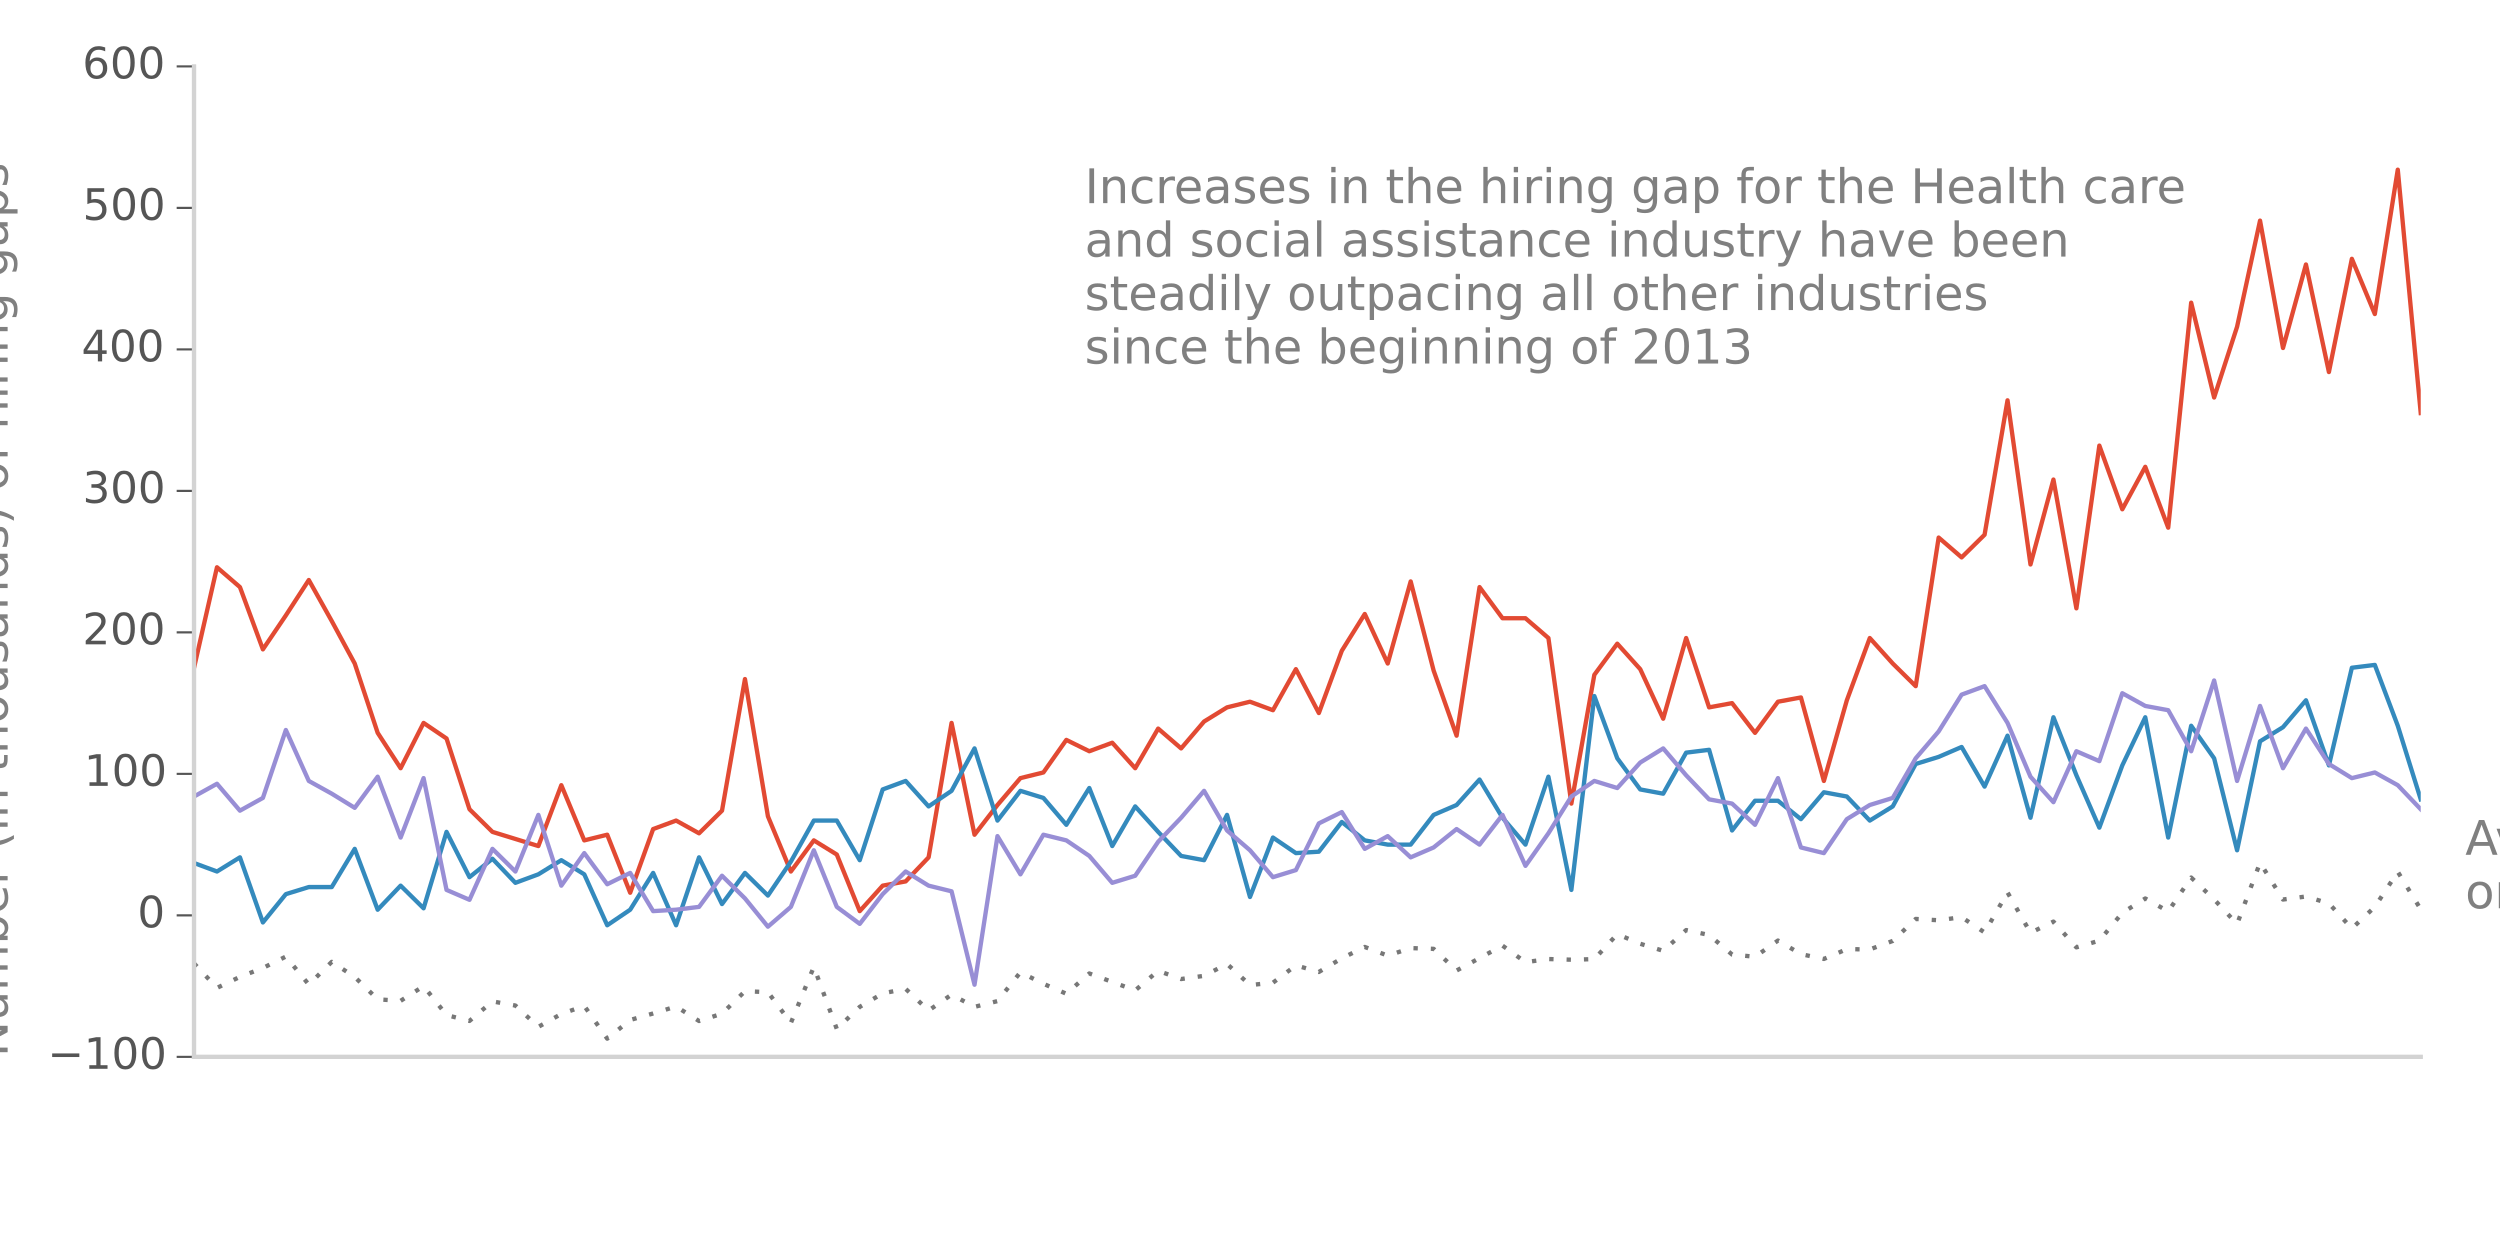 <?xml version="1.0" encoding="utf-8" standalone="no"?>
<!DOCTYPE svg PUBLIC "-//W3C//DTD SVG 1.1//EN"
  "http://www.w3.org/Graphics/SVG/1.1/DTD/svg11.dtd">
<!-- Created with matplotlib (http://matplotlib.org/) -->
<svg height="288pt" version="1.1" viewBox="0 0 576 288" width="576pt" xmlns="http://www.w3.org/2000/svg" xmlns:xlink="http://www.w3.org/1999/xlink">
 <defs>
  <style type="text/css">
*{stroke-linecap:butt;stroke-linejoin:round;}
  </style>
 </defs>
 <g id="figure_1">
  <g id="patch_1">
   <path d="
M0 288
L576 288
L576 0
L0 0
z
" style="fill:#ffffff;"/>
  </g>
  <g id="axes_1">
   <g id="patch_2">
    <path d="
M44.703 243.5
L557.736 243.5
L557.736 15.3
L44.703 15.3
z
" style="fill:#ffffff;"/>
   </g>
   <g id="matplotlib.axis_1">
    <g id="xtick_1">
     <g id="line2d_1">
      <path clip-path="url(#p0e010359fd)" d="
M44.703 243.5
L44.703 15.3" style="fill:none;stroke:#ffffff;stroke-linecap:square;stroke-width:0.5;"/>
     </g>
    </g>
    <g id="xtick_2">
     <g id="line2d_2">
      <path clip-path="url(#p0e010359fd)" d="
M108.171 243.5
L108.171 15.3" style="fill:none;stroke:#ffffff;stroke-linecap:square;stroke-width:0.5;"/>
     </g>
    </g>
    <g id="xtick_3">
     <g id="line2d_3">
      <path clip-path="url(#p0e010359fd)" d="
M171.639 243.5
L171.639 15.3" style="fill:none;stroke:#ffffff;stroke-linecap:square;stroke-width:0.5;"/>
     </g>
    </g>
    <g id="xtick_4">
     <g id="line2d_4">
      <path clip-path="url(#p0e010359fd)" d="
M235.107 243.5
L235.107 15.3" style="fill:none;stroke:#ffffff;stroke-linecap:square;stroke-width:0.5;"/>
     </g>
    </g>
    <g id="xtick_5">
     <g id="line2d_5">
      <path clip-path="url(#p0e010359fd)" d="
M298.575 243.5
L298.575 15.3" style="fill:none;stroke:#ffffff;stroke-linecap:square;stroke-width:0.5;"/>
     </g>
    </g>
    <g id="xtick_6">
     <g id="line2d_6">
      <path clip-path="url(#p0e010359fd)" d="
M362.043 243.5
L362.043 15.3" style="fill:none;stroke:#ffffff;stroke-linecap:square;stroke-width:0.5;"/>
     </g>
    </g>
    <g id="xtick_7">
     <g id="line2d_7">
      <path clip-path="url(#p0e010359fd)" d="
M425.511 243.5
L425.511 15.3" style="fill:none;stroke:#ffffff;stroke-linecap:square;stroke-width:0.5;"/>
     </g>
    </g>
    <g id="xtick_8">
     <g id="line2d_8">
      <path clip-path="url(#p0e010359fd)" d="
M488.979 243.5
L488.979 15.3" style="fill:none;stroke:#ffffff;stroke-linecap:square;stroke-width:0.5;"/>
     </g>
    </g>
    <g id="xtick_9">
     <g id="line2d_9">
      <path clip-path="url(#p0e010359fd)" d="
M552.447 243.5
L552.447 15.3" style="fill:none;stroke:#ffffff;stroke-linecap:square;stroke-width:0.5;"/>
     </g>
    </g>
    <g id="xtick_10"/>
    <g id="xtick_11"/>
    <g id="xtick_12"/>
    <g id="xtick_13"/>
    <g id="xtick_14"/>
    <g id="xtick_15"/>
    <g id="xtick_16"/>
    <g id="xtick_17"/>
    <g id="xtick_18"/>
    <g id="xtick_19"/>
    <g id="xtick_20"/>
    <g id="xtick_21"/>
    <g id="xtick_22"/>
    <g id="xtick_23"/>
    <g id="xtick_24"/>
    <g id="xtick_25"/>
    <g id="xtick_26"/>
    <g id="xtick_27"/>
    <g id="xtick_28"/>
    <g id="xtick_29"/>
    <g id="xtick_30"/>
    <g id="xtick_31"/>
    <g id="xtick_32"/>
    <g id="xtick_33"/>
    <g id="xtick_34"/>
    <g id="xtick_35"/>
    <g id="xtick_36"/>
    <g id="xtick_37"/>
    <g id="xtick_38"/>
    <g id="xtick_39"/>
    <g id="xtick_40"/>
    <g id="xtick_41"/>
    <g id="xtick_42"/>
   </g>
   <g id="matplotlib.axis_2">
    <g id="ytick_1">
     <g id="line2d_10">
      <path clip-path="url(#p0e010359fd)" d="
M44.703 243.5
L557.736 243.5" style="fill:none;stroke:#ffffff;stroke-linecap:square;stroke-width:0.5;"/>
     </g>
     <g id="line2d_11">
      <defs>
       <path d="
M0 0
L-4 0" id="mf591f037a3" style="stroke:#555555;stroke-width:0.5;"/>
      </defs>
      <g>
       <use style="fill:#555555;stroke:#555555;stroke-width:0.5;" x="44.703" xlink:href="#mf591f037a3" y="243.5"/>
      </g>
     </g>
     <g id="text_1">
      <!-- −100 -->
      <defs>
       <path d="
M10.594 35.5
L73.188 35.5
L73.188 27.203
L10.594 27.203
z
" id="BitstreamVeraSans-Roman-2212"/>
       <path d="
M31.781 66.406
Q24.172 66.406 20.328 58.906
Q16.5 51.422 16.5 36.375
Q16.5 21.391 20.328 13.891
Q24.172 6.391 31.781 6.391
Q39.453 6.391 43.281 13.891
Q47.125 21.391 47.125 36.375
Q47.125 51.422 43.281 58.906
Q39.453 66.406 31.781 66.406
M31.781 74.219
Q44.047 74.219 50.516 64.516
Q56.984 54.828 56.984 36.375
Q56.984 17.969 50.516 8.266
Q44.047 -1.422 31.781 -1.422
Q19.531 -1.422 13.062 8.266
Q6.594 17.969 6.594 36.375
Q6.594 54.828 13.062 64.516
Q19.531 74.219 31.781 74.219" id="BitstreamVeraSans-Roman-30"/>
       <path d="
M12.406 8.297
L28.516 8.297
L28.516 63.922
L10.984 60.406
L10.984 69.391
L28.422 72.906
L38.281 72.906
L38.281 8.297
L54.391 8.297
L54.391 0
L12.406 0
z
" id="BitstreamVeraSans-Roman-31"/>
      </defs>
      <g style="fill:#555555;" transform="translate(10.959 246.259)scale(0.1 -0.1)">
       <use xlink:href="#BitstreamVeraSans-Roman-2212"/>
       <use x="83.789" xlink:href="#BitstreamVeraSans-Roman-31"/>
       <use x="147.412" xlink:href="#BitstreamVeraSans-Roman-30"/>
       <use x="211.035" xlink:href="#BitstreamVeraSans-Roman-30"/>
      </g>
     </g>
    </g>
    <g id="ytick_2">
     <g id="line2d_12">
      <path clip-path="url(#p0e010359fd)" d="
M44.703 210.9
L557.736 210.9" style="fill:none;stroke:#ffffff;stroke-linecap:square;stroke-width:0.5;"/>
     </g>
     <g id="line2d_13">
      <g>
       <use style="fill:#555555;stroke:#555555;stroke-width:0.5;" x="44.703" xlink:href="#mf591f037a3" y="210.9"/>
      </g>
     </g>
     <g id="text_2">
      <!-- 0 -->
      <g style="fill:#555555;" transform="translate(31.664 213.659)scale(0.1 -0.1)">
       <use xlink:href="#BitstreamVeraSans-Roman-30"/>
      </g>
     </g>
    </g>
    <g id="ytick_3">
     <g id="line2d_14">
      <path clip-path="url(#p0e010359fd)" d="
M44.703 178.3
L557.736 178.3" style="fill:none;stroke:#ffffff;stroke-linecap:square;stroke-width:0.5;"/>
     </g>
     <g id="line2d_15">
      <g>
       <use style="fill:#555555;stroke:#555555;stroke-width:0.5;" x="44.703" xlink:href="#mf591f037a3" y="178.3"/>
      </g>
     </g>
     <g id="text_3">
      <!-- 100 -->
      <g style="fill:#555555;" transform="translate(19.378 181.059)scale(0.1 -0.1)">
       <use xlink:href="#BitstreamVeraSans-Roman-31"/>
       <use x="63.623" xlink:href="#BitstreamVeraSans-Roman-30"/>
       <use x="127.246" xlink:href="#BitstreamVeraSans-Roman-30"/>
      </g>
     </g>
    </g>
    <g id="ytick_4">
     <g id="line2d_16">
      <path clip-path="url(#p0e010359fd)" d="
M44.703 145.7
L557.736 145.7" style="fill:none;stroke:#ffffff;stroke-linecap:square;stroke-width:0.5;"/>
     </g>
     <g id="line2d_17">
      <g>
       <use style="fill:#555555;stroke:#555555;stroke-width:0.5;" x="44.703" xlink:href="#mf591f037a3" y="145.7"/>
      </g>
     </g>
     <g id="text_4">
      <!-- 200 -->
      <defs>
       <path d="
M19.188 8.297
L53.609 8.297
L53.609 0
L7.328 0
L7.328 8.297
Q12.938 14.109 22.625 23.891
Q32.328 33.688 34.812 36.531
Q39.547 41.844 41.422 45.531
Q43.312 49.219 43.312 52.781
Q43.312 58.594 39.234 62.25
Q35.156 65.922 28.609 65.922
Q23.969 65.922 18.812 64.312
Q13.672 62.703 7.812 59.422
L7.812 69.391
Q13.766 71.781 18.938 73
Q24.125 74.219 28.422 74.219
Q39.75 74.219 46.484 68.547
Q53.219 62.891 53.219 53.422
Q53.219 48.922 51.531 44.891
Q49.859 40.875 45.406 35.406
Q44.188 33.984 37.641 27.219
Q31.109 20.453 19.188 8.297" id="BitstreamVeraSans-Roman-32"/>
      </defs>
      <g style="fill:#555555;" transform="translate(19.012 148.459)scale(0.1 -0.1)">
       <use xlink:href="#BitstreamVeraSans-Roman-32"/>
       <use x="63.623" xlink:href="#BitstreamVeraSans-Roman-30"/>
       <use x="127.246" xlink:href="#BitstreamVeraSans-Roman-30"/>
      </g>
     </g>
    </g>
    <g id="ytick_5">
     <g id="line2d_18">
      <path clip-path="url(#p0e010359fd)" d="
M44.703 113.1
L557.736 113.1" style="fill:none;stroke:#ffffff;stroke-linecap:square;stroke-width:0.5;"/>
     </g>
     <g id="line2d_19">
      <g>
       <use style="fill:#555555;stroke:#555555;stroke-width:0.5;" x="44.703" xlink:href="#mf591f037a3" y="113.1"/>
      </g>
     </g>
     <g id="text_5">
      <!-- 300 -->
      <defs>
       <path d="
M40.578 39.312
Q47.656 37.797 51.625 33
Q55.609 28.219 55.609 21.188
Q55.609 10.406 48.188 4.484
Q40.766 -1.422 27.094 -1.422
Q22.516 -1.422 17.656 -0.516
Q12.797 0.391 7.625 2.203
L7.625 11.719
Q11.719 9.328 16.594 8.109
Q21.484 6.891 26.812 6.891
Q36.078 6.891 40.938 10.547
Q45.797 14.203 45.797 21.188
Q45.797 27.641 41.281 31.266
Q36.766 34.906 28.719 34.906
L20.219 34.906
L20.219 43.016
L29.109 43.016
Q36.375 43.016 40.234 45.922
Q44.094 48.828 44.094 54.297
Q44.094 59.906 40.109 62.906
Q36.141 65.922 28.719 65.922
Q24.656 65.922 20.016 65.031
Q15.375 64.156 9.812 62.312
L9.812 71.094
Q15.438 72.656 20.344 73.438
Q25.25 74.219 29.594 74.219
Q40.828 74.219 47.359 69.109
Q53.906 64.016 53.906 55.328
Q53.906 49.266 50.438 45.094
Q46.969 40.922 40.578 39.312" id="BitstreamVeraSans-Roman-33"/>
      </defs>
      <g style="fill:#555555;" transform="translate(19.042 115.859)scale(0.1 -0.1)">
       <use xlink:href="#BitstreamVeraSans-Roman-33"/>
       <use x="63.623" xlink:href="#BitstreamVeraSans-Roman-30"/>
       <use x="127.246" xlink:href="#BitstreamVeraSans-Roman-30"/>
      </g>
     </g>
    </g>
    <g id="ytick_6">
     <g id="line2d_20">
      <path clip-path="url(#p0e010359fd)" d="
M44.703 80.5
L557.736 80.5" style="fill:none;stroke:#ffffff;stroke-linecap:square;stroke-width:0.5;"/>
     </g>
     <g id="line2d_21">
      <g>
       <use style="fill:#555555;stroke:#555555;stroke-width:0.5;" x="44.703" xlink:href="#mf591f037a3" y="80.5"/>
      </g>
     </g>
     <g id="text_6">
      <!-- 400 -->
      <defs>
       <path d="
M37.797 64.312
L12.891 25.391
L37.797 25.391
z

M35.203 72.906
L47.609 72.906
L47.609 25.391
L58.016 25.391
L58.016 17.188
L47.609 17.188
L47.609 0
L37.797 0
L37.797 17.188
L4.891 17.188
L4.891 26.703
z
" id="BitstreamVeraSans-Roman-34"/>
      </defs>
      <g style="fill:#555555;" transform="translate(18.769 83.259)scale(0.1 -0.1)">
       <use xlink:href="#BitstreamVeraSans-Roman-34"/>
       <use x="63.623" xlink:href="#BitstreamVeraSans-Roman-30"/>
       <use x="127.246" xlink:href="#BitstreamVeraSans-Roman-30"/>
      </g>
     </g>
    </g>
    <g id="ytick_7">
     <g id="line2d_22">
      <path clip-path="url(#p0e010359fd)" d="
M44.703 47.9
L557.736 47.9" style="fill:none;stroke:#ffffff;stroke-linecap:square;stroke-width:0.5;"/>
     </g>
     <g id="line2d_23">
      <g>
       <use style="fill:#555555;stroke:#555555;stroke-width:0.5;" x="44.703" xlink:href="#mf591f037a3" y="47.9"/>
      </g>
     </g>
     <g id="text_7">
      <!-- 500 -->
      <defs>
       <path d="
M10.797 72.906
L49.516 72.906
L49.516 64.594
L19.828 64.594
L19.828 46.734
Q21.969 47.469 24.109 47.828
Q26.266 48.188 28.422 48.188
Q40.625 48.188 47.75 41.5
Q54.891 34.812 54.891 23.391
Q54.891 11.625 47.562 5.094
Q40.234 -1.422 26.906 -1.422
Q22.312 -1.422 17.547 -0.641
Q12.797 0.141 7.719 1.703
L7.719 11.625
Q12.109 9.234 16.797 8.062
Q21.484 6.891 26.703 6.891
Q35.156 6.891 40.078 11.328
Q45.016 15.766 45.016 23.391
Q45.016 31 40.078 35.438
Q35.156 39.891 26.703 39.891
Q22.75 39.891 18.812 39.016
Q14.891 38.141 10.797 36.281
z
" id="BitstreamVeraSans-Roman-35"/>
      </defs>
      <g style="fill:#555555;" transform="translate(19.052 50.659)scale(0.1 -0.1)">
       <use xlink:href="#BitstreamVeraSans-Roman-35"/>
       <use x="63.623" xlink:href="#BitstreamVeraSans-Roman-30"/>
       <use x="127.246" xlink:href="#BitstreamVeraSans-Roman-30"/>
      </g>
     </g>
    </g>
    <g id="ytick_8">
     <g id="line2d_24">
      <path clip-path="url(#p0e010359fd)" d="
M44.703 15.3
L557.736 15.3" style="fill:none;stroke:#ffffff;stroke-linecap:square;stroke-width:0.5;"/>
     </g>
     <g id="line2d_25">
      <g>
       <use style="fill:#555555;stroke:#555555;stroke-width:0.5;" x="44.703" xlink:href="#mf591f037a3" y="15.3"/>
      </g>
     </g>
     <g id="text_8">
      <!-- 600 -->
      <defs>
       <path d="
M33.016 40.375
Q26.375 40.375 22.484 35.828
Q18.609 31.297 18.609 23.391
Q18.609 15.531 22.484 10.953
Q26.375 6.391 33.016 6.391
Q39.656 6.391 43.531 10.953
Q47.406 15.531 47.406 23.391
Q47.406 31.297 43.531 35.828
Q39.656 40.375 33.016 40.375
M52.594 71.297
L52.594 62.312
Q48.875 64.062 45.094 64.984
Q41.312 65.922 37.594 65.922
Q27.828 65.922 22.672 59.328
Q17.531 52.734 16.797 39.406
Q19.672 43.656 24.016 45.922
Q28.375 48.188 33.594 48.188
Q44.578 48.188 50.953 41.516
Q57.328 34.859 57.328 23.391
Q57.328 12.156 50.688 5.359
Q44.047 -1.422 33.016 -1.422
Q20.359 -1.422 13.672 8.266
Q6.984 17.969 6.984 36.375
Q6.984 53.656 15.188 63.938
Q23.391 74.219 37.203 74.219
Q40.922 74.219 44.703 73.484
Q48.484 72.75 52.594 71.297" id="BitstreamVeraSans-Roman-36"/>
      </defs>
      <g style="fill:#555555;" transform="translate(18.978 18.059)scale(0.1 -0.1)">
       <use xlink:href="#BitstreamVeraSans-Roman-36"/>
       <use x="63.623" xlink:href="#BitstreamVeraSans-Roman-30"/>
       <use x="127.246" xlink:href="#BitstreamVeraSans-Roman-30"/>
      </g>
     </g>
    </g>
   </g>
   <g id="line2d_26">
    <path clip-path="url(#p0e010359fd)" d="
M44.703 153.85
L49.992 130.704
L55.281 135.268
L60.57 149.612
L65.859 141.788
L71.148 133.638
L76.437 143.092
L81.726 152.872
L87.015 168.846
L92.304 176.996
L97.593 166.564
L102.882 170.15
L108.171 186.45
L113.46 191.666
L118.749 193.296
L124.038 194.926
L129.327 180.908
L134.616 193.622
L139.905 192.318
L145.194 205.684
L150.483 191.014
L155.772 189.058
L161.061 191.992
L166.35 186.776
L171.639 156.458
L176.928 188.08
L182.217 200.794
L187.506 193.622
L192.795 196.882
L198.084 209.922
L203.373 204.054
L208.662 203.076
L213.951 197.534
L219.24 166.564
L224.529 192.318
L229.818 185.472
L235.107 179.278
L240.396 177.974
L245.685 170.476
L250.974 173.084
L256.263 171.128
L261.552 176.996
L266.841 167.868
L272.13 172.432
L277.419 166.238
L282.708 162.978
L287.997 161.674
L293.286 163.63
L298.575 154.176
L303.864 164.282
L309.153 149.938
L314.442 141.462
L319.731 152.872
L325.02 133.964
L330.309 154.502
L335.598 169.498
L340.887 135.268
L346.176 142.44
L351.465 142.44
L356.754 147.004
L362.043 185.146
L367.332 155.48
L372.621 148.308
L377.91 154.176
L383.199 165.586
L388.488 147.004
L393.777 162.978
L399.066 162
L404.355 168.846
L409.644 161.674
L414.933 160.696
L420.222 179.93
L425.511 161.348
L430.8 147.004
L436.089 152.872
L441.378 158.088
L446.667 123.858
L451.956 128.422
L457.245 123.206
L462.534 92.236
L467.823 130.052
L473.112 110.492
L478.401 140.158
L483.69 102.668
L488.979 117.338
L494.268 107.558
L499.557 121.576
L504.846 69.742
L510.135 91.584
L515.424 75.284
L520.713 50.834
L526.002 80.174
L531.291 60.94
L536.58 85.716
L541.869 59.636
L547.158 72.35
L552.447 39.098
L557.736 95.17" style="fill:none;stroke:#e24a33;stroke-linecap:square;"/>
   </g>
   <g id="line2d_27">
    <path clip-path="url(#p0e010359fd)" d="
M44.703 198.838
L49.992 200.794
L55.281 197.534
L60.57 212.53
L65.859 206.01
L71.148 204.38
L76.437 204.38
L81.726 195.578
L87.015 209.596
L92.304 204.054
L97.593 209.27
L102.882 191.666
L108.171 202.098
L113.46 197.86
L118.749 203.402
L124.038 201.446
L129.327 198.186
L134.616 201.446
L139.905 213.182
L145.194 209.596
L150.483 201.12
L155.772 213.182
L161.061 197.534
L166.35 208.292
L171.639 201.12
L176.928 206.336
L182.217 198.512
L187.506 189.058
L192.795 189.058
L198.084 198.186
L203.373 181.886
L208.662 179.93
L213.951 185.798
L219.24 182.212
L224.529 172.432
L229.818 189.058
L235.107 182.212
L240.396 183.842
L245.685 190.036
L250.974 181.56
L256.263 194.926
L261.552 185.798
L266.841 191.666
L272.13 197.208
L277.419 198.186
L282.708 187.754
L287.997 206.662
L293.286 192.97
L298.575 196.556
L303.864 196.23
L309.153 189.384
L314.442 193.622
L319.731 194.6
L325.02 194.6
L330.309 187.754
L335.598 185.472
L340.887 179.604
L346.176 188.406
L351.465 194.6
L356.754 178.952
L362.043 205.032
L367.332 160.37
L372.621 174.714
L377.91 181.886
L383.199 182.864
L388.488 173.41
L393.777 172.758
L399.066 191.34
L404.355 184.494
L409.644 184.494
L414.933 188.732
L420.222 182.538
L425.511 183.516
L430.8 189.058
L436.089 185.798
L441.378 176.018
L446.667 174.388
L451.956 172.106
L457.245 181.234
L462.534 169.498
L467.823 188.406
L473.112 165.26
L478.401 178.626
L483.69 190.688
L488.979 176.344
L494.268 165.26
L499.557 192.97
L504.846 167.216
L510.135 174.714
L515.424 195.904
L520.713 170.802
L526.002 167.542
L531.291 161.348
L536.58 176.344
L541.869 153.85
L547.158 153.198
L552.447 167.216
L557.736 184.168" style="fill:none;stroke:#348abd;stroke-linecap:square;"/>
   </g>
   <g id="line2d_28">
    <path clip-path="url(#p0e010359fd)" d="
M44.703 183.516
L49.992 180.582
L55.281 186.776
L60.57 183.842
L65.859 168.194
L71.148 179.93
L76.437 182.864
L81.726 186.124
L87.015 178.952
L92.304 192.97
L97.593 179.278
L102.882 205.032
L108.171 207.314
L113.46 195.578
L118.749 200.794
L124.038 187.754
L129.327 204.054
L134.616 196.556
L139.905 203.728
L145.194 201.12
L150.483 209.922
L155.772 209.596
L161.061 208.944
L166.35 201.772
L171.639 206.988
L176.928 213.508
L182.217 208.944
L187.506 195.904
L192.795 208.944
L198.084 212.856
L203.373 206.01
L208.662 200.794
L213.951 204.054
L219.24 205.358
L224.529 226.874
L229.818 192.644
L235.107 201.446
L240.396 192.318
L245.685 193.622
L250.974 197.208
L256.263 203.402
L261.552 201.772
L266.841 193.948
L272.13 188.406
L277.419 182.212
L282.708 191.34
L287.997 195.904
L293.286 202.098
L298.575 200.468
L303.864 189.71
L309.153 187.102
L314.442 195.578
L319.731 192.644
L325.02 197.534
L330.309 195.252
L335.598 191.014
L340.887 194.6
L346.176 187.754
L351.465 199.49
L356.754 191.992
L362.043 183.516
L367.332 179.93
L372.621 181.56
L377.91 175.692
L383.199 172.432
L388.488 178.626
L393.777 184.168
L399.066 185.146
L404.355 190.036
L409.644 179.278
L414.933 195.252
L420.222 196.556
L425.511 188.732
L430.8 185.472
L436.089 183.842
L441.378 174.714
L446.667 168.52
L451.956 160.044
L457.245 158.088
L462.534 166.564
L467.823 178.952
L473.112 184.82
L478.401 173.084
L483.69 175.366
L488.979 159.718
L494.268 162.652
L499.557 163.63
L504.846 173.084
L510.135 156.784
L515.424 179.93
L520.713 162.652
L526.002 176.996
L531.291 167.868
L536.58 176.018
L541.869 179.278
L547.158 177.974
L552.447 180.908
L557.736 186.45" style="fill:none;stroke:#988ed5;stroke-linecap:square;"/>
   </g>
   <g id="line2d_29">
    <path clip-path="url(#p0e010359fd)" d="
M44.703 221.962
L49.992 227.613
L55.281 225.07
L60.57 223.027
L65.859 220.397
L71.148 226.852
L76.437 221.615
L81.726 225.092
L87.015 230.243
L92.304 230.59
L97.593 227.2
L102.882 233.872
L108.171 235.22
L113.46 230.721
L118.749 231.677
L124.038 236.589
L129.327 233.611
L134.616 231.764
L139.905 239.305
L145.194 235.002
L150.483 233.503
L155.772 231.894
L161.061 235.241
L166.35 233.546
L171.639 228.374
L176.928 228.591
L182.217 235.676
L187.506 222.766
L192.795 237.067
L198.084 231.981
L203.373 228.873
L208.662 227.83
L213.951 232.829
L219.24 229.156
L224.529 231.981
L229.818 230.656
L235.107 224.005
L240.396 226.657
L245.685 228.96
L250.974 224.288
L256.263 226.244
L261.552 228.178
L266.841 223.679
L272.13 225.57
L277.419 224.831
L282.708 222.093
L287.997 226.961
L293.286 226.418
L298.575 222.419
L303.864 223.94
L309.153 220.789
L314.442 218.181
L319.731 220.18
L325.02 218.441
L330.309 218.615
L335.598 223.614
L340.887 220.745
L346.176 217.876
L351.465 221.68
L356.754 220.963
L362.043 221.115
L367.332 220.984
L372.621 215.225
L377.91 217.442
L383.199 219.072
L388.488 214.29
L393.777 215.421
L399.066 219.919
L404.355 220.441
L409.644 216.703
L414.933 219.832
L420.222 220.941
L425.511 218.681
L430.8 218.746
L436.089 216.79
L441.378 211.726
L446.667 212.03
L451.956 211.313
L457.245 214.834
L462.534 205.619
L467.823 214.921
L473.112 212.334
L478.401 218.268
L483.69 216.725
L488.979 210.313
L494.268 207.01
L499.557 209.987
L504.846 202.185
L510.135 207.227
L515.424 212.899
L520.713 198.773
L526.002 207.249
L531.291 206.553
L536.58 208.14
L541.869 213.921
L547.158 208.944
L552.447 200.859
L557.736 209.509" style="fill:none;stroke:#777777;stroke-dasharray:1,3;stroke-dashoffset:0.0;"/>
   </g>
   <g id="patch_3">
    <path d="
M44.703 243.5
L557.736 243.5" style="fill:none;stroke:#d3d3d3;stroke-linecap:square;stroke-linejoin:miter;"/>
   </g>
   <g id="patch_4">
    <path d="
M44.703 243.5
L44.703 15.3" style="fill:none;stroke:#d3d3d3;stroke-linecap:square;stroke-linejoin:miter;"/>
   </g>
   <g id="text_9">
    <!-- Top 3 industries with highest average hiring gap -->
    <defs>
     <path d="
M63.375 33.297
L63.375 0
L45.797 0
L45.797 5.422
L45.797 25.391
Q45.797 32.562 45.484 35.25
Q45.172 37.938 44.391 39.203
Q43.359 40.922 41.594 41.875
Q39.844 42.828 37.594 42.828
Q32.125 42.828 29 38.594
Q25.875 34.375 25.875 26.906
L25.875 0
L8.406 0
L8.406 75.984
L25.875 75.984
L25.875 46.688
Q29.828 51.469 34.266 53.734
Q38.719 56 44.094 56
Q53.562 56 58.469 50.188
Q63.375 44.391 63.375 33.297" id="BitstreamVeraSans-Bold-68"/>
     <path d="
M8.406 54.688
L25.875 54.688
L25.875 0
L8.406 0
z

M8.406 75.984
L25.875 75.984
L25.875 61.719
L8.406 61.719
z
" id="BitstreamVeraSans-Bold-69"/>
     <path d="
M32.906 24.609
Q27.438 24.609 24.672 22.75
Q21.922 20.906 21.922 17.281
Q21.922 13.969 24.141 12.078
Q26.375 10.203 30.328 10.203
Q35.25 10.203 38.625 13.734
Q42 17.281 42 22.609
L42 24.609
z

M59.625 31.203
L59.625 0
L42 0
L42 8.109
Q38.484 3.125 34.078 0.844
Q29.688 -1.422 23.391 -1.422
Q14.891 -1.422 9.594 3.531
Q4.297 8.5 4.297 16.406
Q4.297 26.031 10.906 30.516
Q17.531 35.016 31.688 35.016
L42 35.016
L42 36.375
Q42 40.531 38.719 42.453
Q35.453 44.391 28.516 44.391
Q22.906 44.391 18.062 43.266
Q13.234 42.141 9.078 39.891
L9.078 53.219
Q14.703 54.594 20.359 55.297
Q26.031 56 31.688 56
Q46.484 56 53.047 50.172
Q59.625 44.344 59.625 31.203" id="BitstreamVeraSans-Bold-61"/>
     <path id="BitstreamVeraSans-Bold-20"/>
     <path d="
M46.578 39.312
Q53.953 37.406 57.781 32.688
Q61.625 27.984 61.625 20.703
Q61.625 9.859 53.312 4.219
Q45.016 -1.422 29.109 -1.422
Q23.484 -1.422 17.844 -0.516
Q12.203 0.391 6.688 2.203
L6.688 16.703
Q11.969 14.062 17.156 12.719
Q22.359 11.375 27.391 11.375
Q34.859 11.375 38.844 13.953
Q42.828 16.547 42.828 21.391
Q42.828 26.375 38.75 28.938
Q34.672 31.5 26.703 31.5
L19.188 31.5
L19.188 43.609
L27.094 43.609
Q34.188 43.609 37.641 45.828
Q41.109 48.047 41.109 52.594
Q41.109 56.781 37.734 59.078
Q34.375 61.375 28.219 61.375
Q23.688 61.375 19.047 60.344
Q14.406 59.328 9.812 57.328
L9.812 71.094
Q15.375 72.656 20.844 73.438
Q26.312 74.219 31.594 74.219
Q45.797 74.219 52.844 69.547
Q59.906 64.891 59.906 55.516
Q59.906 49.125 56.531 45.047
Q53.172 40.969 46.578 39.312" id="BitstreamVeraSans-Bold-33"/>
     <path d="
M25.875 7.906
L25.875 -20.797
L8.406 -20.797
L8.406 54.688
L25.875 54.688
L25.875 46.688
Q29.5 51.469 33.891 53.734
Q38.281 56 44 56
Q54.109 56 60.594 47.969
Q67.094 39.938 67.094 27.297
Q67.094 14.656 60.594 6.609
Q54.109 -1.422 44 -1.422
Q38.281 -1.422 33.891 0.844
Q29.5 3.125 25.875 7.906
M37.5 43.312
Q31.891 43.312 28.875 39.188
Q25.875 35.062 25.875 27.297
Q25.875 19.531 28.875 15.406
Q31.891 11.281 37.5 11.281
Q43.109 11.281 46.062 15.375
Q49.031 19.484 49.031 27.297
Q49.031 35.109 46.062 39.203
Q43.109 43.312 37.5 43.312" id="BitstreamVeraSans-Bold-70"/>
     <path d="
M51.125 52.984
L51.125 39.703
Q45.516 42.047 40.281 43.219
Q35.062 44.391 30.422 44.391
Q25.438 44.391 23.016 43.141
Q20.609 41.891 20.609 39.312
Q20.609 37.203 22.438 36.078
Q24.266 34.969 29 34.422
L32.078 33.984
Q45.516 32.281 50.141 28.375
Q54.781 24.469 54.781 16.109
Q54.781 7.375 48.328 2.969
Q41.891 -1.422 29.109 -1.422
Q23.688 -1.422 17.891 -0.562
Q12.109 0.297 6 2
L6 15.281
Q11.234 12.75 16.719 11.469
Q22.219 10.203 27.875 10.203
Q33.016 10.203 35.594 11.609
Q38.188 13.031 38.188 15.828
Q38.188 18.172 36.406 19.312
Q34.625 20.453 29.297 21.094
L26.219 21.484
Q14.547 22.953 9.859 26.906
Q5.172 30.859 5.172 38.922
Q5.172 47.609 11.125 51.797
Q17.094 56 29.391 56
Q34.234 56 39.547 55.266
Q44.875 54.547 51.125 52.984" id="BitstreamVeraSans-Bold-73"/>
     <path d="
M0.484 72.906
L67.672 72.906
L67.672 58.688
L43.5 58.688
L43.5 0
L24.703 0
L24.703 58.688
L0.484 58.688
z
" id="BitstreamVeraSans-Bold-54"/>
     <path d="
M7.812 21.297
L7.812 54.688
L25.391 54.688
L25.391 49.219
Q25.391 44.781 25.344 38.062
Q25.297 31.344 25.297 29.109
Q25.297 22.516 25.641 19.609
Q25.984 16.703 26.812 15.375
Q27.875 13.672 29.609 12.734
Q31.344 11.812 33.594 11.812
Q39.062 11.812 42.188 16.016
Q45.312 20.219 45.312 27.688
L45.312 54.688
L62.797 54.688
L62.797 0
L45.312 0
L45.312 7.906
Q41.359 3.125 36.938 0.844
Q32.516 -1.422 27.203 -1.422
Q17.719 -1.422 12.766 4.391
Q7.812 10.203 7.812 21.297" id="BitstreamVeraSans-Bold-75"/>
     <path d="
M27.484 70.219
L27.484 54.688
L45.516 54.688
L45.516 42.188
L27.484 42.188
L27.484 19
Q27.484 15.188 29 13.844
Q30.516 12.5 35.016 12.5
L44 12.5
L44 0
L29 0
Q18.656 0 14.328 4.312
Q10.016 8.641 10.016 19
L10.016 42.188
L1.312 42.188
L1.312 54.688
L10.016 54.688
L10.016 70.219
z
" id="BitstreamVeraSans-Bold-74"/>
     <path d="
M45.609 46.688
L45.609 75.984
L63.188 75.984
L63.188 0
L45.609 0
L45.609 7.906
Q42 3.078 37.641 0.828
Q33.297 -1.422 27.594 -1.422
Q17.484 -1.422 10.984 6.609
Q4.5 14.656 4.5 27.297
Q4.5 39.938 10.984 47.969
Q17.484 56 27.594 56
Q33.25 56 37.625 53.734
Q42 51.469 45.609 46.688
M34.078 11.281
Q39.703 11.281 42.656 15.375
Q45.609 19.484 45.609 27.297
Q45.609 35.109 42.656 39.203
Q39.703 43.312 34.078 43.312
Q28.516 43.312 25.562 39.203
Q22.609 35.109 22.609 27.297
Q22.609 19.484 25.562 15.375
Q28.516 11.281 34.078 11.281" id="BitstreamVeraSans-Bold-64"/>
     <path d="
M62.984 27.484
L62.984 22.516
L22.125 22.516
Q22.75 16.359 26.562 13.281
Q30.375 10.203 37.203 10.203
Q42.719 10.203 48.5 11.844
Q54.297 13.484 60.406 16.797
L60.406 3.328
Q54.203 0.984 48 -0.219
Q41.797 -1.422 35.594 -1.422
Q20.75 -1.422 12.516 6.125
Q4.297 13.672 4.297 27.297
Q4.297 40.672 12.375 48.328
Q20.453 56 34.625 56
Q47.516 56 55.25 48.234
Q62.984 40.484 62.984 27.484
M45.016 33.297
Q45.016 38.281 42.109 41.328
Q39.203 44.391 34.516 44.391
Q29.438 44.391 26.266 41.531
Q23.094 38.672 22.312 33.297
z
" id="BitstreamVeraSans-Bold-65"/>
     <path d="
M49.031 39.797
Q46.734 40.875 44.453 41.375
Q42.188 41.891 39.891 41.891
Q33.156 41.891 29.516 37.562
Q25.875 33.25 25.875 25.203
L25.875 0
L8.406 0
L8.406 54.688
L25.875 54.688
L25.875 45.703
Q29.25 51.078 33.609 53.531
Q37.984 56 44.094 56
Q44.969 56 45.984 55.922
Q47.016 55.859 48.969 55.609
z
" id="BitstreamVeraSans-Bold-72"/>
     <path d="
M3.516 54.688
L20.516 54.688
L29.688 17
L38.922 54.688
L53.516 54.688
L62.703 17.391
L71.922 54.688
L88.922 54.688
L74.516 0
L55.422 0
L46.188 37.594
L37.016 0
L17.922 0
z
" id="BitstreamVeraSans-Bold-77"/>
     <path d="
M45.609 9.281
Q42 4.5 37.641 2.25
Q33.297 0 27.594 0
Q17.578 0 11.031 7.875
Q4.5 15.766 4.5 27.984
Q4.5 40.234 11.031 48.062
Q17.578 55.906 27.594 55.906
Q33.297 55.906 37.641 53.656
Q42 51.422 45.609 46.578
L45.609 54.688
L63.188 54.688
L63.188 5.516
Q63.188 -7.672 54.859 -14.625
Q46.531 -21.578 30.719 -21.578
Q25.594 -21.578 20.797 -20.797
Q16.016 -20.016 11.188 -18.406
L11.188 -4.781
Q15.766 -7.422 20.156 -8.719
Q24.562 -10.016 29 -10.016
Q37.594 -10.016 41.594 -6.25
Q45.609 -2.484 45.609 5.516
z

M34.078 43.312
Q28.656 43.312 25.625 39.297
Q22.609 35.297 22.609 27.984
Q22.609 20.453 25.531 16.578
Q28.469 12.703 34.078 12.703
Q39.547 12.703 42.578 16.703
Q45.609 20.703 45.609 27.984
Q45.609 35.297 42.578 39.297
Q39.547 43.312 34.078 43.312" id="BitstreamVeraSans-Bold-67"/>
     <path d="
M1.516 54.688
L19 54.688
L32.625 16.891
L46.188 54.688
L63.719 54.688
L42.188 0
L23 0
z
" id="BitstreamVeraSans-Bold-76"/>
     <path d="
M34.422 43.5
Q28.609 43.5 25.562 39.328
Q22.516 35.156 22.516 27.297
Q22.516 19.438 25.562 15.25
Q28.609 11.078 34.422 11.078
Q40.141 11.078 43.156 15.25
Q46.188 19.438 46.188 27.297
Q46.188 35.156 43.156 39.328
Q40.141 43.5 34.422 43.5
M34.422 56
Q48.531 56 56.469 48.375
Q64.406 40.766 64.406 27.297
Q64.406 13.812 56.469 6.188
Q48.531 -1.422 34.422 -1.422
Q20.266 -1.422 12.281 6.188
Q4.297 13.812 4.297 27.297
Q4.297 40.766 12.281 48.375
Q20.266 56 34.422 56" id="BitstreamVeraSans-Bold-6f"/>
     <path d="
M63.375 33.297
L63.375 0
L45.797 0
L45.797 5.422
L45.797 25.484
Q45.797 32.562 45.484 35.25
Q45.172 37.938 44.391 39.203
Q43.359 40.922 41.594 41.875
Q39.844 42.828 37.594 42.828
Q32.125 42.828 29 38.594
Q25.875 34.375 25.875 26.906
L25.875 0
L8.406 0
L8.406 54.688
L25.875 54.688
L25.875 46.688
Q29.828 51.469 34.266 53.734
Q38.719 56 44.094 56
Q53.562 56 58.469 50.188
Q63.375 44.391 63.375 33.297" id="BitstreamVeraSans-Bold-6e"/>
    </defs>
    <g style="fill:#808080;" transform="translate(-6.6 -3.712)scale(0.14 -0.14)">
     <use xlink:href="#BitstreamVeraSans-Bold-54"/>
     <use x="54.963" xlink:href="#BitstreamVeraSans-Bold-6f"/>
     <use x="123.664" xlink:href="#BitstreamVeraSans-Bold-70"/>
     <use x="195.246" xlink:href="#BitstreamVeraSans-Bold-20"/>
     <use x="230.061" xlink:href="#BitstreamVeraSans-Bold-33"/>
     <use x="299.641" xlink:href="#BitstreamVeraSans-Bold-20"/>
     <use x="334.455" xlink:href="#BitstreamVeraSans-Bold-69"/>
     <use x="368.732" xlink:href="#BitstreamVeraSans-Bold-6e"/>
     <use x="439.924" xlink:href="#BitstreamVeraSans-Bold-64"/>
     <use x="511.506" xlink:href="#BitstreamVeraSans-Bold-75"/>
     <use x="582.697" xlink:href="#BitstreamVeraSans-Bold-73"/>
     <use x="642.219" xlink:href="#BitstreamVeraSans-Bold-74"/>
     <use x="690.021" xlink:href="#BitstreamVeraSans-Bold-72"/>
     <use x="739.338" xlink:href="#BitstreamVeraSans-Bold-69"/>
     <use x="773.615" xlink:href="#BitstreamVeraSans-Bold-65"/>
     <use x="841.438" xlink:href="#BitstreamVeraSans-Bold-73"/>
     <use x="900.959" xlink:href="#BitstreamVeraSans-Bold-20"/>
     <use x="935.773" xlink:href="#BitstreamVeraSans-Bold-77"/>
     <use x="1028.156" xlink:href="#BitstreamVeraSans-Bold-69"/>
     <use x="1062.434" xlink:href="#BitstreamVeraSans-Bold-74"/>
     <use x="1110.236" xlink:href="#BitstreamVeraSans-Bold-68"/>
     <use x="1181.428" xlink:href="#BitstreamVeraSans-Bold-20"/>
     <use x="1216.242" xlink:href="#BitstreamVeraSans-Bold-68"/>
     <use x="1287.434" xlink:href="#BitstreamVeraSans-Bold-69"/>
     <use x="1321.711" xlink:href="#BitstreamVeraSans-Bold-67"/>
     <use x="1393.293" xlink:href="#BitstreamVeraSans-Bold-68"/>
     <use x="1464.484" xlink:href="#BitstreamVeraSans-Bold-65"/>
     <use x="1532.307" xlink:href="#BitstreamVeraSans-Bold-73"/>
     <use x="1591.828" xlink:href="#BitstreamVeraSans-Bold-74"/>
     <use x="1639.631" xlink:href="#BitstreamVeraSans-Bold-20"/>
     <use x="1674.445" xlink:href="#BitstreamVeraSans-Bold-61"/>
     <use x="1741.926" xlink:href="#BitstreamVeraSans-Bold-76"/>
     <use x="1807.111" xlink:href="#BitstreamVeraSans-Bold-65"/>
     <use x="1874.934" xlink:href="#BitstreamVeraSans-Bold-72"/>
     <use x="1924.25" xlink:href="#BitstreamVeraSans-Bold-61"/>
     <use x="1991.73" xlink:href="#BitstreamVeraSans-Bold-67"/>
     <use x="2063.312" xlink:href="#BitstreamVeraSans-Bold-65"/>
     <use x="2131.135" xlink:href="#BitstreamVeraSans-Bold-20"/>
     <use x="2165.949" xlink:href="#BitstreamVeraSans-Bold-68"/>
     <use x="2237.141" xlink:href="#BitstreamVeraSans-Bold-69"/>
     <use x="2271.418" xlink:href="#BitstreamVeraSans-Bold-72"/>
     <use x="2320.734" xlink:href="#BitstreamVeraSans-Bold-69"/>
     <use x="2355.012" xlink:href="#BitstreamVeraSans-Bold-6e"/>
     <use x="2426.203" xlink:href="#BitstreamVeraSans-Bold-67"/>
     <use x="2497.785" xlink:href="#BitstreamVeraSans-Bold-20"/>
     <use x="2532.6" xlink:href="#BitstreamVeraSans-Bold-67"/>
     <use x="2604.182" xlink:href="#BitstreamVeraSans-Bold-61"/>
     <use x="2671.662" xlink:href="#BitstreamVeraSans-Bold-70"/>
    </g>
   </g>
   <g id="text_10">
    <!-- Number (in thousands) of hiring gaps -->
    <defs>
     <path id="BitstreamVeraSans-Roman-20"/>
     <path d="
M9.812 72.906
L23.094 72.906
L55.422 11.922
L55.422 72.906
L64.984 72.906
L64.984 0
L51.703 0
L19.391 60.984
L19.391 0
L9.812 0
z
" id="BitstreamVeraSans-Roman-4e"/>
     <path d="
M37.109 75.984
L37.109 68.5
L28.516 68.5
Q23.688 68.5 21.797 66.547
Q19.922 64.594 19.922 59.516
L19.922 54.688
L34.719 54.688
L34.719 47.703
L19.922 47.703
L19.922 0
L10.891 0
L10.891 47.703
L2.297 47.703
L2.297 54.688
L10.891 54.688
L10.891 58.5
Q10.891 67.625 15.141 71.797
Q19.391 75.984 28.609 75.984
z
" id="BitstreamVeraSans-Roman-66"/>
     <path d="
M18.109 8.203
L18.109 -20.797
L9.078 -20.797
L9.078 54.688
L18.109 54.688
L18.109 46.391
Q20.953 51.266 25.266 53.625
Q29.594 56 35.594 56
Q45.562 56 51.781 48.094
Q58.016 40.188 58.016 27.297
Q58.016 14.406 51.781 6.484
Q45.562 -1.422 35.594 -1.422
Q29.594 -1.422 25.266 0.953
Q20.953 3.328 18.109 8.203
M48.688 27.297
Q48.688 37.203 44.609 42.844
Q40.531 48.484 33.406 48.484
Q26.266 48.484 22.188 42.844
Q18.109 37.203 18.109 27.297
Q18.109 17.391 22.188 11.75
Q26.266 6.109 33.406 6.109
Q40.531 6.109 44.609 11.75
Q48.688 17.391 48.688 27.297" id="BitstreamVeraSans-Roman-70"/>
     <path d="
M54.891 33.016
L54.891 0
L45.906 0
L45.906 32.719
Q45.906 40.484 42.875 44.328
Q39.844 48.188 33.797 48.188
Q26.516 48.188 22.312 43.547
Q18.109 38.922 18.109 30.906
L18.109 0
L9.078 0
L9.078 54.688
L18.109 54.688
L18.109 46.188
Q21.344 51.125 25.703 53.562
Q30.078 56 35.797 56
Q45.219 56 50.047 50.172
Q54.891 44.344 54.891 33.016" id="BitstreamVeraSans-Roman-6e"/>
     <path d="
M52 44.188
Q55.375 50.25 60.062 53.125
Q64.75 56 71.094 56
Q79.641 56 84.281 50.016
Q88.922 44.047 88.922 33.016
L88.922 0
L79.891 0
L79.891 32.719
Q79.891 40.578 77.094 44.375
Q74.312 48.188 68.609 48.188
Q61.625 48.188 57.562 43.547
Q53.516 38.922 53.516 30.906
L53.516 0
L44.484 0
L44.484 32.719
Q44.484 40.625 41.703 44.406
Q38.922 48.188 33.109 48.188
Q26.219 48.188 22.156 43.531
Q18.109 38.875 18.109 30.906
L18.109 0
L9.078 0
L9.078 54.688
L18.109 54.688
L18.109 46.188
Q21.188 51.219 25.484 53.609
Q29.781 56 35.688 56
Q41.656 56 45.828 52.969
Q50 49.953 52 44.188" id="BitstreamVeraSans-Roman-6d"/>
     <path d="
M30.609 48.391
Q23.391 48.391 19.188 42.75
Q14.984 37.109 14.984 27.297
Q14.984 17.484 19.156 11.844
Q23.344 6.203 30.609 6.203
Q37.797 6.203 41.984 11.859
Q46.188 17.531 46.188 27.297
Q46.188 37.016 41.984 42.703
Q37.797 48.391 30.609 48.391
M30.609 56
Q42.328 56 49.016 48.375
Q55.719 40.766 55.719 27.297
Q55.719 13.875 49.016 6.219
Q42.328 -1.422 30.609 -1.422
Q18.844 -1.422 12.172 6.219
Q5.516 13.875 5.516 27.297
Q5.516 40.766 12.172 48.375
Q18.844 56 30.609 56" id="BitstreamVeraSans-Roman-6f"/>
     <path d="
M8.016 75.875
L15.828 75.875
Q23.141 64.359 26.781 53.312
Q30.422 42.281 30.422 31.391
Q30.422 20.453 26.781 9.375
Q23.141 -1.703 15.828 -13.188
L8.016 -13.188
Q14.5 -2 17.703 9.062
Q20.906 20.125 20.906 31.391
Q20.906 42.672 17.703 53.656
Q14.5 64.656 8.016 75.875" id="BitstreamVeraSans-Roman-29"/>
     <path d="
M34.281 27.484
Q23.391 27.484 19.188 25
Q14.984 22.516 14.984 16.5
Q14.984 11.719 18.141 8.906
Q21.297 6.109 26.703 6.109
Q34.188 6.109 38.703 11.406
Q43.219 16.703 43.219 25.484
L43.219 27.484
z

M52.203 31.203
L52.203 0
L43.219 0
L43.219 8.297
Q40.141 3.328 35.547 0.953
Q30.953 -1.422 24.312 -1.422
Q15.922 -1.422 10.953 3.297
Q6 8.016 6 15.922
Q6 25.141 12.172 29.828
Q18.359 34.516 30.609 34.516
L43.219 34.516
L43.219 35.406
Q43.219 41.609 39.141 45
Q35.062 48.391 27.688 48.391
Q23 48.391 18.547 47.266
Q14.109 46.141 10.016 43.891
L10.016 52.203
Q14.938 54.109 19.578 55.047
Q24.219 56 28.609 56
Q40.484 56 46.344 49.844
Q52.203 43.703 52.203 31.203" id="BitstreamVeraSans-Roman-61"/>
     <path d="
M9.422 54.688
L18.406 54.688
L18.406 0
L9.422 0
z

M9.422 75.984
L18.406 75.984
L18.406 64.594
L9.422 64.594
z
" id="BitstreamVeraSans-Roman-69"/>
     <path d="
M54.891 33.016
L54.891 0
L45.906 0
L45.906 32.719
Q45.906 40.484 42.875 44.328
Q39.844 48.188 33.797 48.188
Q26.516 48.188 22.312 43.547
Q18.109 38.922 18.109 30.906
L18.109 0
L9.078 0
L9.078 75.984
L18.109 75.984
L18.109 46.188
Q21.344 51.125 25.703 53.562
Q30.078 56 35.797 56
Q45.219 56 50.047 50.172
Q54.891 44.344 54.891 33.016" id="BitstreamVeraSans-Roman-68"/>
     <path d="
M31 75.875
Q24.469 64.656 21.281 53.656
Q18.109 42.672 18.109 31.391
Q18.109 20.125 21.312 9.062
Q24.516 -2 31 -13.188
L23.188 -13.188
Q15.875 -1.703 12.234 9.375
Q8.594 20.453 8.594 31.391
Q8.594 42.281 12.203 53.312
Q15.828 64.359 23.188 75.875
z
" id="BitstreamVeraSans-Roman-28"/>
     <path d="
M56.203 29.594
L56.203 25.203
L14.891 25.203
Q15.484 15.922 20.484 11.062
Q25.484 6.203 34.422 6.203
Q39.594 6.203 44.453 7.469
Q49.312 8.734 54.109 11.281
L54.109 2.781
Q49.266 0.734 44.188 -0.344
Q39.109 -1.422 33.891 -1.422
Q20.797 -1.422 13.156 6.188
Q5.516 13.812 5.516 26.812
Q5.516 40.234 12.766 48.109
Q20.016 56 32.328 56
Q43.359 56 49.781 48.891
Q56.203 41.797 56.203 29.594
M47.219 32.234
Q47.125 39.594 43.094 43.984
Q39.062 48.391 32.422 48.391
Q24.906 48.391 20.391 44.141
Q15.875 39.891 15.188 32.172
z
" id="BitstreamVeraSans-Roman-65"/>
     <path d="
M45.406 46.391
L45.406 75.984
L54.391 75.984
L54.391 0
L45.406 0
L45.406 8.203
Q42.578 3.328 38.25 0.953
Q33.938 -1.422 27.875 -1.422
Q17.969 -1.422 11.734 6.484
Q5.516 14.406 5.516 27.297
Q5.516 40.188 11.734 48.094
Q17.969 56 27.875 56
Q33.938 56 38.25 53.625
Q42.578 51.266 45.406 46.391
M14.797 27.297
Q14.797 17.391 18.875 11.75
Q22.953 6.109 30.078 6.109
Q37.203 6.109 41.297 11.75
Q45.406 17.391 45.406 27.297
Q45.406 37.203 41.297 42.844
Q37.203 48.484 30.078 48.484
Q22.953 48.484 18.875 42.844
Q14.797 37.203 14.797 27.297" id="BitstreamVeraSans-Roman-64"/>
     <path d="
M18.312 70.219
L18.312 54.688
L36.812 54.688
L36.812 47.703
L18.312 47.703
L18.312 18.016
Q18.312 11.328 20.141 9.422
Q21.969 7.516 27.594 7.516
L36.812 7.516
L36.812 0
L27.594 0
Q17.188 0 13.234 3.875
Q9.281 7.766 9.281 18.016
L9.281 47.703
L2.688 47.703
L2.688 54.688
L9.281 54.688
L9.281 70.219
z
" id="BitstreamVeraSans-Roman-74"/>
     <path d="
M8.5 21.578
L8.5 54.688
L17.484 54.688
L17.484 21.922
Q17.484 14.156 20.5 10.266
Q23.531 6.391 29.594 6.391
Q36.859 6.391 41.078 11.031
Q45.312 15.672 45.312 23.688
L45.312 54.688
L54.297 54.688
L54.297 0
L45.312 0
L45.312 8.406
Q42.047 3.422 37.719 1
Q33.406 -1.422 27.688 -1.422
Q18.266 -1.422 13.375 4.438
Q8.5 10.297 8.5 21.578" id="BitstreamVeraSans-Roman-75"/>
     <path d="
M41.109 46.297
Q39.594 47.172 37.812 47.578
Q36.031 48 33.891 48
Q26.266 48 22.188 43.047
Q18.109 38.094 18.109 28.812
L18.109 0
L9.078 0
L9.078 54.688
L18.109 54.688
L18.109 46.188
Q20.953 51.172 25.484 53.578
Q30.031 56 36.531 56
Q37.453 56 38.578 55.875
Q39.703 55.766 41.062 55.516
z
" id="BitstreamVeraSans-Roman-72"/>
     <path d="
M44.281 53.078
L44.281 44.578
Q40.484 46.531 36.375 47.5
Q32.281 48.484 27.875 48.484
Q21.188 48.484 17.844 46.438
Q14.5 44.391 14.5 40.281
Q14.5 37.156 16.891 35.375
Q19.281 33.594 26.516 31.984
L29.594 31.297
Q39.156 29.25 43.188 25.516
Q47.219 21.781 47.219 15.094
Q47.219 7.469 41.188 3.016
Q35.156 -1.422 24.609 -1.422
Q20.219 -1.422 15.453 -0.562
Q10.688 0.297 5.422 2
L5.422 11.281
Q10.406 8.688 15.234 7.391
Q20.062 6.109 24.812 6.109
Q31.156 6.109 34.562 8.281
Q37.984 10.453 37.984 14.406
Q37.984 18.062 35.516 20.016
Q33.062 21.969 24.703 23.781
L21.578 24.516
Q13.234 26.266 9.516 29.906
Q5.812 33.547 5.812 39.891
Q5.812 47.609 11.281 51.797
Q16.75 56 26.812 56
Q31.781 56 36.172 55.266
Q40.578 54.547 44.281 53.078" id="BitstreamVeraSans-Roman-73"/>
     <path d="
M45.406 27.984
Q45.406 37.75 41.375 43.109
Q37.359 48.484 30.078 48.484
Q22.859 48.484 18.828 43.109
Q14.797 37.75 14.797 27.984
Q14.797 18.266 18.828 12.891
Q22.859 7.516 30.078 7.516
Q37.359 7.516 41.375 12.891
Q45.406 18.266 45.406 27.984
M54.391 6.781
Q54.391 -7.172 48.188 -13.984
Q42 -20.797 29.203 -20.797
Q24.469 -20.797 20.266 -20.094
Q16.062 -19.391 12.109 -17.922
L12.109 -9.188
Q16.062 -11.328 19.922 -12.344
Q23.781 -13.375 27.781 -13.375
Q36.625 -13.375 41.016 -8.766
Q45.406 -4.156 45.406 5.172
L45.406 9.625
Q42.625 4.781 38.281 2.391
Q33.938 0 27.875 0
Q17.828 0 11.672 7.656
Q5.516 15.328 5.516 27.984
Q5.516 40.672 11.672 48.328
Q17.828 56 27.875 56
Q33.938 56 38.281 53.609
Q42.625 51.219 45.406 46.391
L45.406 54.688
L54.391 54.688
z
" id="BitstreamVeraSans-Roman-67"/>
     <path d="
M48.688 27.297
Q48.688 37.203 44.609 42.844
Q40.531 48.484 33.406 48.484
Q26.266 48.484 22.188 42.844
Q18.109 37.203 18.109 27.297
Q18.109 17.391 22.188 11.75
Q26.266 6.109 33.406 6.109
Q40.531 6.109 44.609 11.75
Q48.688 17.391 48.688 27.297
M18.109 46.391
Q20.953 51.266 25.266 53.625
Q29.594 56 35.594 56
Q45.562 56 51.781 48.094
Q58.016 40.188 58.016 27.297
Q58.016 14.406 51.781 6.484
Q45.562 -1.422 35.594 -1.422
Q29.594 -1.422 25.266 0.953
Q20.953 3.328 18.109 8.203
L18.109 0
L9.078 0
L9.078 75.984
L18.109 75.984
z
" id="BitstreamVeraSans-Roman-62"/>
    </defs>
    <g style="fill:#808080;" transform="translate(1.758 243.5)rotate(-90.0)scale(0.11 -0.11)">
     <use xlink:href="#BitstreamVeraSans-Roman-4e"/>
     <use x="74.805" xlink:href="#BitstreamVeraSans-Roman-75"/>
     <use x="138.184" xlink:href="#BitstreamVeraSans-Roman-6d"/>
     <use x="235.596" xlink:href="#BitstreamVeraSans-Roman-62"/>
     <use x="299.072" xlink:href="#BitstreamVeraSans-Roman-65"/>
     <use x="360.596" xlink:href="#BitstreamVeraSans-Roman-72"/>
     <use x="401.709" xlink:href="#BitstreamVeraSans-Roman-20"/>
     <use x="433.496" xlink:href="#BitstreamVeraSans-Roman-28"/>
     <use x="472.51" xlink:href="#BitstreamVeraSans-Roman-69"/>
     <use x="500.293" xlink:href="#BitstreamVeraSans-Roman-6e"/>
     <use x="563.672" xlink:href="#BitstreamVeraSans-Roman-20"/>
     <use x="595.459" xlink:href="#BitstreamVeraSans-Roman-74"/>
     <use x="634.668" xlink:href="#BitstreamVeraSans-Roman-68"/>
     <use x="698.047" xlink:href="#BitstreamVeraSans-Roman-6f"/>
     <use x="759.229" xlink:href="#BitstreamVeraSans-Roman-75"/>
     <use x="822.607" xlink:href="#BitstreamVeraSans-Roman-73"/>
     <use x="874.707" xlink:href="#BitstreamVeraSans-Roman-61"/>
     <use x="935.986" xlink:href="#BitstreamVeraSans-Roman-6e"/>
     <use x="999.365" xlink:href="#BitstreamVeraSans-Roman-64"/>
     <use x="1062.842" xlink:href="#BitstreamVeraSans-Roman-73"/>
     <use x="1114.941" xlink:href="#BitstreamVeraSans-Roman-29"/>
     <use x="1153.955" xlink:href="#BitstreamVeraSans-Roman-20"/>
     <use x="1185.742" xlink:href="#BitstreamVeraSans-Roman-6f"/>
     <use x="1246.924" xlink:href="#BitstreamVeraSans-Roman-66"/>
     <use x="1282.129" xlink:href="#BitstreamVeraSans-Roman-20"/>
     <use x="1313.916" xlink:href="#BitstreamVeraSans-Roman-68"/>
     <use x="1377.295" xlink:href="#BitstreamVeraSans-Roman-69"/>
     <use x="1405.078" xlink:href="#BitstreamVeraSans-Roman-72"/>
     <use x="1446.191" xlink:href="#BitstreamVeraSans-Roman-69"/>
     <use x="1473.975" xlink:href="#BitstreamVeraSans-Roman-6e"/>
     <use x="1537.354" xlink:href="#BitstreamVeraSans-Roman-67"/>
     <use x="1600.83" xlink:href="#BitstreamVeraSans-Roman-20"/>
     <use x="1632.617" xlink:href="#BitstreamVeraSans-Roman-67"/>
     <use x="1696.094" xlink:href="#BitstreamVeraSans-Roman-61"/>
     <use x="1757.373" xlink:href="#BitstreamVeraSans-Roman-70"/>
     <use x="1820.85" xlink:href="#BitstreamVeraSans-Roman-73"/>
    </g>
   </g>
   <g id="text_11">
    <!-- Increases in the hiring gap for the Health care -->
    <defs>
     <path d="
M9.422 75.984
L18.406 75.984
L18.406 0
L9.422 0
z
" id="BitstreamVeraSans-Roman-6c"/>
     <path d="
M48.781 52.594
L48.781 44.188
Q44.969 46.297 41.141 47.344
Q37.312 48.391 33.406 48.391
Q24.656 48.391 19.812 42.844
Q14.984 37.312 14.984 27.297
Q14.984 17.281 19.812 11.734
Q24.656 6.203 33.406 6.203
Q37.312 6.203 41.141 7.25
Q44.969 8.297 48.781 10.406
L48.781 2.094
Q45.016 0.344 40.984 -0.531
Q36.969 -1.422 32.422 -1.422
Q20.062 -1.422 12.781 6.344
Q5.516 14.109 5.516 27.297
Q5.516 40.672 12.859 48.328
Q20.219 56 33.016 56
Q37.156 56 41.109 55.141
Q45.062 54.297 48.781 52.594" id="BitstreamVeraSans-Roman-63"/>
     <path d="
M9.812 72.906
L19.672 72.906
L19.672 0
L9.812 0
z
" id="BitstreamVeraSans-Roman-49"/>
     <path d="
M9.812 72.906
L19.672 72.906
L19.672 43.016
L55.516 43.016
L55.516 72.906
L65.375 72.906
L65.375 0
L55.516 0
L55.516 34.719
L19.672 34.719
L19.672 0
L9.812 0
z
" id="BitstreamVeraSans-Roman-48"/>
    </defs>
    <g style="fill:#808080;" transform="translate(249.916 46.807)scale(0.11 -0.11)">
     <use xlink:href="#BitstreamVeraSans-Roman-49"/>
     <use x="29.492" xlink:href="#BitstreamVeraSans-Roman-6e"/>
     <use x="92.871" xlink:href="#BitstreamVeraSans-Roman-63"/>
     <use x="147.852" xlink:href="#BitstreamVeraSans-Roman-72"/>
     <use x="186.715" xlink:href="#BitstreamVeraSans-Roman-65"/>
     <use x="248.238" xlink:href="#BitstreamVeraSans-Roman-61"/>
     <use x="309.518" xlink:href="#BitstreamVeraSans-Roman-73"/>
     <use x="361.617" xlink:href="#BitstreamVeraSans-Roman-65"/>
     <use x="423.141" xlink:href="#BitstreamVeraSans-Roman-73"/>
     <use x="475.24" xlink:href="#BitstreamVeraSans-Roman-20"/>
     <use x="507.027" xlink:href="#BitstreamVeraSans-Roman-69"/>
     <use x="534.811" xlink:href="#BitstreamVeraSans-Roman-6e"/>
     <use x="598.189" xlink:href="#BitstreamVeraSans-Roman-20"/>
     <use x="629.977" xlink:href="#BitstreamVeraSans-Roman-74"/>
     <use x="669.186" xlink:href="#BitstreamVeraSans-Roman-68"/>
     <use x="732.564" xlink:href="#BitstreamVeraSans-Roman-65"/>
     <use x="794.088" xlink:href="#BitstreamVeraSans-Roman-20"/>
     <use x="825.875" xlink:href="#BitstreamVeraSans-Roman-68"/>
     <use x="889.254" xlink:href="#BitstreamVeraSans-Roman-69"/>
     <use x="917.037" xlink:href="#BitstreamVeraSans-Roman-72"/>
     <use x="958.15" xlink:href="#BitstreamVeraSans-Roman-69"/>
     <use x="985.934" xlink:href="#BitstreamVeraSans-Roman-6e"/>
     <use x="1049.312" xlink:href="#BitstreamVeraSans-Roman-67"/>
     <use x="1112.789" xlink:href="#BitstreamVeraSans-Roman-20"/>
     <use x="1144.576" xlink:href="#BitstreamVeraSans-Roman-67"/>
     <use x="1208.053" xlink:href="#BitstreamVeraSans-Roman-61"/>
     <use x="1269.332" xlink:href="#BitstreamVeraSans-Roman-70"/>
     <use x="1332.809" xlink:href="#BitstreamVeraSans-Roman-20"/>
     <use x="1364.596" xlink:href="#BitstreamVeraSans-Roman-66"/>
     <use x="1399.801" xlink:href="#BitstreamVeraSans-Roman-6f"/>
     <use x="1460.982" xlink:href="#BitstreamVeraSans-Roman-72"/>
     <use x="1502.096" xlink:href="#BitstreamVeraSans-Roman-20"/>
     <use x="1533.883" xlink:href="#BitstreamVeraSans-Roman-74"/>
     <use x="1573.092" xlink:href="#BitstreamVeraSans-Roman-68"/>
     <use x="1636.471" xlink:href="#BitstreamVeraSans-Roman-65"/>
     <use x="1697.994" xlink:href="#BitstreamVeraSans-Roman-20"/>
     <use x="1729.781" xlink:href="#BitstreamVeraSans-Roman-48"/>
     <use x="1804.977" xlink:href="#BitstreamVeraSans-Roman-65"/>
     <use x="1866.5" xlink:href="#BitstreamVeraSans-Roman-61"/>
     <use x="1927.779" xlink:href="#BitstreamVeraSans-Roman-6c"/>
     <use x="1955.562" xlink:href="#BitstreamVeraSans-Roman-74"/>
     <use x="1994.771" xlink:href="#BitstreamVeraSans-Roman-68"/>
     <use x="2058.15" xlink:href="#BitstreamVeraSans-Roman-20"/>
     <use x="2089.938" xlink:href="#BitstreamVeraSans-Roman-63"/>
     <use x="2144.918" xlink:href="#BitstreamVeraSans-Roman-61"/>
     <use x="2206.197" xlink:href="#BitstreamVeraSans-Roman-72"/>
     <use x="2245.061" xlink:href="#BitstreamVeraSans-Roman-65"/>
    </g>
    <!-- and social assistance industry have been -->
    <defs>
     <path d="
M2.984 54.688
L12.5 54.688
L29.594 8.797
L46.688 54.688
L56.203 54.688
L35.688 0
L23.484 0
z
" id="BitstreamVeraSans-Roman-76"/>
     <path d="
M32.172 -5.078
Q28.375 -14.844 24.75 -17.812
Q21.141 -20.797 15.094 -20.797
L7.906 -20.797
L7.906 -13.281
L13.188 -13.281
Q16.891 -13.281 18.938 -11.516
Q21 -9.766 23.484 -3.219
L25.094 0.875
L2.984 54.688
L12.5 54.688
L29.594 11.922
L46.688 54.688
L56.203 54.688
z
" id="BitstreamVeraSans-Roman-79"/>
    </defs>
    <g style="fill:#808080;" transform="translate(249.916 59.125)scale(0.11 -0.11)">
     <use xlink:href="#BitstreamVeraSans-Roman-61"/>
     <use x="61.279" xlink:href="#BitstreamVeraSans-Roman-6e"/>
     <use x="124.658" xlink:href="#BitstreamVeraSans-Roman-64"/>
     <use x="188.135" xlink:href="#BitstreamVeraSans-Roman-20"/>
     <use x="219.922" xlink:href="#BitstreamVeraSans-Roman-73"/>
     <use x="272.021" xlink:href="#BitstreamVeraSans-Roman-6f"/>
     <use x="333.203" xlink:href="#BitstreamVeraSans-Roman-63"/>
     <use x="388.184" xlink:href="#BitstreamVeraSans-Roman-69"/>
     <use x="415.967" xlink:href="#BitstreamVeraSans-Roman-61"/>
     <use x="477.246" xlink:href="#BitstreamVeraSans-Roman-6c"/>
     <use x="505.029" xlink:href="#BitstreamVeraSans-Roman-20"/>
     <use x="536.816" xlink:href="#BitstreamVeraSans-Roman-61"/>
     <use x="598.096" xlink:href="#BitstreamVeraSans-Roman-73"/>
     <use x="650.195" xlink:href="#BitstreamVeraSans-Roman-73"/>
     <use x="702.295" xlink:href="#BitstreamVeraSans-Roman-69"/>
     <use x="730.078" xlink:href="#BitstreamVeraSans-Roman-73"/>
     <use x="782.178" xlink:href="#BitstreamVeraSans-Roman-74"/>
     <use x="821.387" xlink:href="#BitstreamVeraSans-Roman-61"/>
     <use x="882.666" xlink:href="#BitstreamVeraSans-Roman-6e"/>
     <use x="946.045" xlink:href="#BitstreamVeraSans-Roman-63"/>
     <use x="1001.025" xlink:href="#BitstreamVeraSans-Roman-65"/>
     <use x="1062.549" xlink:href="#BitstreamVeraSans-Roman-20"/>
     <use x="1094.336" xlink:href="#BitstreamVeraSans-Roman-69"/>
     <use x="1122.119" xlink:href="#BitstreamVeraSans-Roman-6e"/>
     <use x="1185.498" xlink:href="#BitstreamVeraSans-Roman-64"/>
     <use x="1248.975" xlink:href="#BitstreamVeraSans-Roman-75"/>
     <use x="1312.354" xlink:href="#BitstreamVeraSans-Roman-73"/>
     <use x="1364.453" xlink:href="#BitstreamVeraSans-Roman-74"/>
     <use x="1403.662" xlink:href="#BitstreamVeraSans-Roman-72"/>
     <use x="1444.775" xlink:href="#BitstreamVeraSans-Roman-79"/>
     <use x="1503.955" xlink:href="#BitstreamVeraSans-Roman-20"/>
     <use x="1535.742" xlink:href="#BitstreamVeraSans-Roman-68"/>
     <use x="1599.121" xlink:href="#BitstreamVeraSans-Roman-61"/>
     <use x="1660.4" xlink:href="#BitstreamVeraSans-Roman-76"/>
     <use x="1719.58" xlink:href="#BitstreamVeraSans-Roman-65"/>
     <use x="1781.104" xlink:href="#BitstreamVeraSans-Roman-20"/>
     <use x="1812.891" xlink:href="#BitstreamVeraSans-Roman-62"/>
     <use x="1876.367" xlink:href="#BitstreamVeraSans-Roman-65"/>
     <use x="1937.891" xlink:href="#BitstreamVeraSans-Roman-65"/>
     <use x="1999.414" xlink:href="#BitstreamVeraSans-Roman-6e"/>
    </g>
    <!-- steadily outpacing all other industries -->
    <g style="fill:#808080;" transform="translate(249.916 71.442)scale(0.11 -0.11)">
     <use xlink:href="#BitstreamVeraSans-Roman-73"/>
     <use x="52.1" xlink:href="#BitstreamVeraSans-Roman-74"/>
     <use x="91.309" xlink:href="#BitstreamVeraSans-Roman-65"/>
     <use x="152.832" xlink:href="#BitstreamVeraSans-Roman-61"/>
     <use x="214.111" xlink:href="#BitstreamVeraSans-Roman-64"/>
     <use x="277.588" xlink:href="#BitstreamVeraSans-Roman-69"/>
     <use x="305.371" xlink:href="#BitstreamVeraSans-Roman-6c"/>
     <use x="333.154" xlink:href="#BitstreamVeraSans-Roman-79"/>
     <use x="392.334" xlink:href="#BitstreamVeraSans-Roman-20"/>
     <use x="424.121" xlink:href="#BitstreamVeraSans-Roman-6f"/>
     <use x="485.303" xlink:href="#BitstreamVeraSans-Roman-75"/>
     <use x="548.682" xlink:href="#BitstreamVeraSans-Roman-74"/>
     <use x="587.891" xlink:href="#BitstreamVeraSans-Roman-70"/>
     <use x="651.367" xlink:href="#BitstreamVeraSans-Roman-61"/>
     <use x="712.646" xlink:href="#BitstreamVeraSans-Roman-63"/>
     <use x="767.627" xlink:href="#BitstreamVeraSans-Roman-69"/>
     <use x="795.41" xlink:href="#BitstreamVeraSans-Roman-6e"/>
     <use x="858.789" xlink:href="#BitstreamVeraSans-Roman-67"/>
     <use x="922.266" xlink:href="#BitstreamVeraSans-Roman-20"/>
     <use x="954.053" xlink:href="#BitstreamVeraSans-Roman-61"/>
     <use x="1015.332" xlink:href="#BitstreamVeraSans-Roman-6c"/>
     <use x="1043.115" xlink:href="#BitstreamVeraSans-Roman-6c"/>
     <use x="1070.898" xlink:href="#BitstreamVeraSans-Roman-20"/>
     <use x="1102.686" xlink:href="#BitstreamVeraSans-Roman-6f"/>
     <use x="1163.867" xlink:href="#BitstreamVeraSans-Roman-74"/>
     <use x="1203.076" xlink:href="#BitstreamVeraSans-Roman-68"/>
     <use x="1266.455" xlink:href="#BitstreamVeraSans-Roman-65"/>
     <use x="1327.979" xlink:href="#BitstreamVeraSans-Roman-72"/>
     <use x="1369.092" xlink:href="#BitstreamVeraSans-Roman-20"/>
     <use x="1400.879" xlink:href="#BitstreamVeraSans-Roman-69"/>
     <use x="1428.662" xlink:href="#BitstreamVeraSans-Roman-6e"/>
     <use x="1492.041" xlink:href="#BitstreamVeraSans-Roman-64"/>
     <use x="1555.518" xlink:href="#BitstreamVeraSans-Roman-75"/>
     <use x="1618.896" xlink:href="#BitstreamVeraSans-Roman-73"/>
     <use x="1670.996" xlink:href="#BitstreamVeraSans-Roman-74"/>
     <use x="1710.205" xlink:href="#BitstreamVeraSans-Roman-72"/>
     <use x="1751.318" xlink:href="#BitstreamVeraSans-Roman-69"/>
     <use x="1779.102" xlink:href="#BitstreamVeraSans-Roman-65"/>
     <use x="1840.625" xlink:href="#BitstreamVeraSans-Roman-73"/>
    </g>
    <!-- since the beginning of 2013 -->
    <g style="fill:#808080;" transform="translate(249.916 83.76)scale(0.11 -0.11)">
     <use xlink:href="#BitstreamVeraSans-Roman-73"/>
     <use x="52.1" xlink:href="#BitstreamVeraSans-Roman-69"/>
     <use x="79.883" xlink:href="#BitstreamVeraSans-Roman-6e"/>
     <use x="143.262" xlink:href="#BitstreamVeraSans-Roman-63"/>
     <use x="198.242" xlink:href="#BitstreamVeraSans-Roman-65"/>
     <use x="259.766" xlink:href="#BitstreamVeraSans-Roman-20"/>
     <use x="291.553" xlink:href="#BitstreamVeraSans-Roman-74"/>
     <use x="330.762" xlink:href="#BitstreamVeraSans-Roman-68"/>
     <use x="394.141" xlink:href="#BitstreamVeraSans-Roman-65"/>
     <use x="455.664" xlink:href="#BitstreamVeraSans-Roman-20"/>
     <use x="487.451" xlink:href="#BitstreamVeraSans-Roman-62"/>
     <use x="550.928" xlink:href="#BitstreamVeraSans-Roman-65"/>
     <use x="612.451" xlink:href="#BitstreamVeraSans-Roman-67"/>
     <use x="675.928" xlink:href="#BitstreamVeraSans-Roman-69"/>
     <use x="703.711" xlink:href="#BitstreamVeraSans-Roman-6e"/>
     <use x="767.09" xlink:href="#BitstreamVeraSans-Roman-6e"/>
     <use x="830.469" xlink:href="#BitstreamVeraSans-Roman-69"/>
     <use x="858.252" xlink:href="#BitstreamVeraSans-Roman-6e"/>
     <use x="921.631" xlink:href="#BitstreamVeraSans-Roman-67"/>
     <use x="985.107" xlink:href="#BitstreamVeraSans-Roman-20"/>
     <use x="1016.895" xlink:href="#BitstreamVeraSans-Roman-6f"/>
     <use x="1078.076" xlink:href="#BitstreamVeraSans-Roman-66"/>
     <use x="1113.281" xlink:href="#BitstreamVeraSans-Roman-20"/>
     <use x="1145.068" xlink:href="#BitstreamVeraSans-Roman-32"/>
     <use x="1208.691" xlink:href="#BitstreamVeraSans-Roman-30"/>
     <use x="1272.314" xlink:href="#BitstreamVeraSans-Roman-31"/>
     <use x="1335.938" xlink:href="#BitstreamVeraSans-Roman-33"/>
    </g>
   </g>
   <g id="text_12">
    <!-- Average industry hiring gap is below -->
    <defs>
     <path d="
M4.203 54.688
L13.188 54.688
L24.422 12.016
L35.594 54.688
L46.188 54.688
L57.422 12.016
L68.609 54.688
L77.594 54.688
L63.281 0
L52.688 0
L40.922 44.828
L29.109 0
L18.5 0
z
" id="BitstreamVeraSans-Roman-77"/>
     <path d="
M34.188 63.188
L20.797 26.906
L47.609 26.906
z

M28.609 72.906
L39.797 72.906
L67.578 0
L57.328 0
L50.688 18.703
L17.828 18.703
L11.188 0
L0.781 0
z
" id="BitstreamVeraSans-Roman-41"/>
    </defs>
    <g style="fill:#808080;" transform="translate(567.997 196.952)scale(0.11 -0.11)">
     <use xlink:href="#BitstreamVeraSans-Roman-41"/>
     <use x="62.533" xlink:href="#BitstreamVeraSans-Roman-76"/>
     <use x="121.713" xlink:href="#BitstreamVeraSans-Roman-65"/>
     <use x="183.236" xlink:href="#BitstreamVeraSans-Roman-72"/>
     <use x="224.35" xlink:href="#BitstreamVeraSans-Roman-61"/>
     <use x="285.629" xlink:href="#BitstreamVeraSans-Roman-67"/>
     <use x="349.105" xlink:href="#BitstreamVeraSans-Roman-65"/>
     <use x="410.629" xlink:href="#BitstreamVeraSans-Roman-20"/>
     <use x="442.416" xlink:href="#BitstreamVeraSans-Roman-69"/>
     <use x="470.199" xlink:href="#BitstreamVeraSans-Roman-6e"/>
     <use x="533.578" xlink:href="#BitstreamVeraSans-Roman-64"/>
     <use x="597.055" xlink:href="#BitstreamVeraSans-Roman-75"/>
     <use x="660.434" xlink:href="#BitstreamVeraSans-Roman-73"/>
     <use x="712.533" xlink:href="#BitstreamVeraSans-Roman-74"/>
     <use x="751.742" xlink:href="#BitstreamVeraSans-Roman-72"/>
     <use x="792.855" xlink:href="#BitstreamVeraSans-Roman-79"/>
     <use x="852.035" xlink:href="#BitstreamVeraSans-Roman-20"/>
     <use x="883.822" xlink:href="#BitstreamVeraSans-Roman-68"/>
     <use x="947.201" xlink:href="#BitstreamVeraSans-Roman-69"/>
     <use x="974.984" xlink:href="#BitstreamVeraSans-Roman-72"/>
     <use x="1016.098" xlink:href="#BitstreamVeraSans-Roman-69"/>
     <use x="1043.881" xlink:href="#BitstreamVeraSans-Roman-6e"/>
     <use x="1107.26" xlink:href="#BitstreamVeraSans-Roman-67"/>
     <use x="1170.736" xlink:href="#BitstreamVeraSans-Roman-20"/>
     <use x="1202.523" xlink:href="#BitstreamVeraSans-Roman-67"/>
     <use x="1266.0" xlink:href="#BitstreamVeraSans-Roman-61"/>
     <use x="1327.279" xlink:href="#BitstreamVeraSans-Roman-70"/>
     <use x="1390.756" xlink:href="#BitstreamVeraSans-Roman-20"/>
     <use x="1422.543" xlink:href="#BitstreamVeraSans-Roman-69"/>
     <use x="1450.326" xlink:href="#BitstreamVeraSans-Roman-73"/>
     <use x="1502.426" xlink:href="#BitstreamVeraSans-Roman-20"/>
     <use x="1534.213" xlink:href="#BitstreamVeraSans-Roman-62"/>
     <use x="1597.689" xlink:href="#BitstreamVeraSans-Roman-65"/>
     <use x="1659.213" xlink:href="#BitstreamVeraSans-Roman-6c"/>
     <use x="1686.996" xlink:href="#BitstreamVeraSans-Roman-6f"/>
     <use x="1748.178" xlink:href="#BitstreamVeraSans-Roman-77"/>
    </g>
    <!-- or near 0 for much of 2008 - 2006 -->
    <defs>
     <path d="
M31.781 34.625
Q24.75 34.625 20.719 30.859
Q16.703 27.094 16.703 20.516
Q16.703 13.922 20.719 10.156
Q24.75 6.391 31.781 6.391
Q38.812 6.391 42.859 10.172
Q46.922 13.969 46.922 20.516
Q46.922 27.094 42.891 30.859
Q38.875 34.625 31.781 34.625
M21.922 38.812
Q15.578 40.375 12.031 44.719
Q8.5 49.078 8.5 55.328
Q8.5 64.062 14.719 69.141
Q20.953 74.219 31.781 74.219
Q42.672 74.219 48.875 69.141
Q55.078 64.062 55.078 55.328
Q55.078 49.078 51.531 44.719
Q48 40.375 41.703 38.812
Q48.828 37.156 52.797 32.312
Q56.781 27.484 56.781 20.516
Q56.781 9.906 50.312 4.234
Q43.844 -1.422 31.781 -1.422
Q19.734 -1.422 13.25 4.234
Q6.781 9.906 6.781 20.516
Q6.781 27.484 10.781 32.312
Q14.797 37.156 21.922 38.812
M18.312 54.391
Q18.312 48.734 21.844 45.562
Q25.391 42.391 31.781 42.391
Q38.141 42.391 41.719 45.562
Q45.312 48.734 45.312 54.391
Q45.312 60.062 41.719 63.234
Q38.141 66.406 31.781 66.406
Q25.391 66.406 21.844 63.234
Q18.312 60.062 18.312 54.391" id="BitstreamVeraSans-Roman-38"/>
     <path d="
M4.891 31.391
L31.203 31.391
L31.203 23.391
L4.891 23.391
z
" id="BitstreamVeraSans-Roman-2d"/>
    </defs>
    <g style="fill:#808080;" transform="translate(567.997 209.27)scale(0.11 -0.11)">
     <use xlink:href="#BitstreamVeraSans-Roman-6f"/>
     <use x="61.182" xlink:href="#BitstreamVeraSans-Roman-72"/>
     <use x="102.295" xlink:href="#BitstreamVeraSans-Roman-20"/>
     <use x="134.082" xlink:href="#BitstreamVeraSans-Roman-6e"/>
     <use x="197.461" xlink:href="#BitstreamVeraSans-Roman-65"/>
     <use x="258.984" xlink:href="#BitstreamVeraSans-Roman-61"/>
     <use x="320.264" xlink:href="#BitstreamVeraSans-Roman-72"/>
     <use x="361.377" xlink:href="#BitstreamVeraSans-Roman-20"/>
     <use x="393.164" xlink:href="#BitstreamVeraSans-Roman-30"/>
     <use x="456.787" xlink:href="#BitstreamVeraSans-Roman-20"/>
     <use x="488.574" xlink:href="#BitstreamVeraSans-Roman-66"/>
     <use x="523.779" xlink:href="#BitstreamVeraSans-Roman-6f"/>
     <use x="584.961" xlink:href="#BitstreamVeraSans-Roman-72"/>
     <use x="626.074" xlink:href="#BitstreamVeraSans-Roman-20"/>
     <use x="657.861" xlink:href="#BitstreamVeraSans-Roman-6d"/>
     <use x="755.273" xlink:href="#BitstreamVeraSans-Roman-75"/>
     <use x="818.652" xlink:href="#BitstreamVeraSans-Roman-63"/>
     <use x="873.633" xlink:href="#BitstreamVeraSans-Roman-68"/>
     <use x="937.012" xlink:href="#BitstreamVeraSans-Roman-20"/>
     <use x="968.799" xlink:href="#BitstreamVeraSans-Roman-6f"/>
     <use x="1029.98" xlink:href="#BitstreamVeraSans-Roman-66"/>
     <use x="1065.186" xlink:href="#BitstreamVeraSans-Roman-20"/>
     <use x="1096.973" xlink:href="#BitstreamVeraSans-Roman-32"/>
     <use x="1160.596" xlink:href="#BitstreamVeraSans-Roman-30"/>
     <use x="1224.219" xlink:href="#BitstreamVeraSans-Roman-30"/>
     <use x="1287.842" xlink:href="#BitstreamVeraSans-Roman-38"/>
     <use x="1351.465" xlink:href="#BitstreamVeraSans-Roman-20"/>
     <use x="1383.252" xlink:href="#BitstreamVeraSans-Roman-2d"/>
     <use x="1419.336" xlink:href="#BitstreamVeraSans-Roman-20"/>
     <use x="1451.123" xlink:href="#BitstreamVeraSans-Roman-32"/>
     <use x="1514.746" xlink:href="#BitstreamVeraSans-Roman-30"/>
     <use x="1578.369" xlink:href="#BitstreamVeraSans-Roman-30"/>
     <use x="1641.992" xlink:href="#BitstreamVeraSans-Roman-36"/>
    </g>
   </g>
   <g id="legend_1">
    <g id="patch_5">
     <path d="
M590.689 148.413
L818.514 148.413
L818.514 78.35
L590.689 78.35
z
" style="fill:#ffffff;stroke:#ffffff;stroke-linejoin:miter;stroke-width:0.5;"/>
    </g>
    <g id="line2d_30">
     <path d="
M599.089 87.35" style="fill:none;stroke:#e24a33;stroke-linecap:square;"/>
    </g>
    <g id="line2d_31"/>
    <g id="text_13">
     <!-- Health care and social assistance -->
     <g style="fill:#e24a33;" transform="translate(629.089 91.55)scale(0.11 -0.11)">
      <use xlink:href="#BitstreamVeraSans-Roman-48"/>
      <use x="75.195" xlink:href="#BitstreamVeraSans-Roman-65"/>
      <use x="136.719" xlink:href="#BitstreamVeraSans-Roman-61"/>
      <use x="197.998" xlink:href="#BitstreamVeraSans-Roman-6c"/>
      <use x="225.781" xlink:href="#BitstreamVeraSans-Roman-74"/>
      <use x="264.99" xlink:href="#BitstreamVeraSans-Roman-68"/>
      <use x="328.369" xlink:href="#BitstreamVeraSans-Roman-20"/>
      <use x="360.156" xlink:href="#BitstreamVeraSans-Roman-63"/>
      <use x="415.137" xlink:href="#BitstreamVeraSans-Roman-61"/>
      <use x="476.416" xlink:href="#BitstreamVeraSans-Roman-72"/>
      <use x="515.279" xlink:href="#BitstreamVeraSans-Roman-65"/>
      <use x="576.803" xlink:href="#BitstreamVeraSans-Roman-20"/>
      <use x="608.59" xlink:href="#BitstreamVeraSans-Roman-61"/>
      <use x="669.869" xlink:href="#BitstreamVeraSans-Roman-6e"/>
      <use x="733.248" xlink:href="#BitstreamVeraSans-Roman-64"/>
      <use x="796.725" xlink:href="#BitstreamVeraSans-Roman-20"/>
      <use x="828.512" xlink:href="#BitstreamVeraSans-Roman-73"/>
      <use x="880.611" xlink:href="#BitstreamVeraSans-Roman-6f"/>
      <use x="941.793" xlink:href="#BitstreamVeraSans-Roman-63"/>
      <use x="996.773" xlink:href="#BitstreamVeraSans-Roman-69"/>
      <use x="1024.557" xlink:href="#BitstreamVeraSans-Roman-61"/>
      <use x="1085.836" xlink:href="#BitstreamVeraSans-Roman-6c"/>
      <use x="1113.619" xlink:href="#BitstreamVeraSans-Roman-20"/>
      <use x="1145.406" xlink:href="#BitstreamVeraSans-Roman-61"/>
      <use x="1206.686" xlink:href="#BitstreamVeraSans-Roman-73"/>
      <use x="1258.785" xlink:href="#BitstreamVeraSans-Roman-73"/>
      <use x="1310.885" xlink:href="#BitstreamVeraSans-Roman-69"/>
      <use x="1338.668" xlink:href="#BitstreamVeraSans-Roman-73"/>
      <use x="1390.768" xlink:href="#BitstreamVeraSans-Roman-74"/>
      <use x="1429.977" xlink:href="#BitstreamVeraSans-Roman-61"/>
      <use x="1491.256" xlink:href="#BitstreamVeraSans-Roman-6e"/>
      <use x="1554.635" xlink:href="#BitstreamVeraSans-Roman-63"/>
      <use x="1609.615" xlink:href="#BitstreamVeraSans-Roman-65"/>
     </g>
    </g>
    <g id="line2d_32">
     <path d="
M599.089 104.038" style="fill:none;stroke:#348abd;stroke-linecap:square;"/>
    </g>
    <g id="line2d_33"/>
    <g id="text_14">
     <!-- Finance and insurance -->
     <defs>
      <path d="
M9.812 72.906
L51.703 72.906
L51.703 64.594
L19.672 64.594
L19.672 43.109
L48.578 43.109
L48.578 34.812
L19.672 34.812
L19.672 0
L9.812 0
z
" id="BitstreamVeraSans-Roman-46"/>
     </defs>
     <g style="fill:#348abd;" transform="translate(629.089 108.238)scale(0.11 -0.11)">
      <use xlink:href="#BitstreamVeraSans-Roman-46"/>
      <use x="50.27" xlink:href="#BitstreamVeraSans-Roman-69"/>
      <use x="78.053" xlink:href="#BitstreamVeraSans-Roman-6e"/>
      <use x="141.432" xlink:href="#BitstreamVeraSans-Roman-61"/>
      <use x="202.711" xlink:href="#BitstreamVeraSans-Roman-6e"/>
      <use x="266.09" xlink:href="#BitstreamVeraSans-Roman-63"/>
      <use x="321.07" xlink:href="#BitstreamVeraSans-Roman-65"/>
      <use x="382.594" xlink:href="#BitstreamVeraSans-Roman-20"/>
      <use x="414.381" xlink:href="#BitstreamVeraSans-Roman-61"/>
      <use x="475.66" xlink:href="#BitstreamVeraSans-Roman-6e"/>
      <use x="539.039" xlink:href="#BitstreamVeraSans-Roman-64"/>
      <use x="602.516" xlink:href="#BitstreamVeraSans-Roman-20"/>
      <use x="634.303" xlink:href="#BitstreamVeraSans-Roman-69"/>
      <use x="662.086" xlink:href="#BitstreamVeraSans-Roman-6e"/>
      <use x="725.465" xlink:href="#BitstreamVeraSans-Roman-73"/>
      <use x="777.564" xlink:href="#BitstreamVeraSans-Roman-75"/>
      <use x="840.943" xlink:href="#BitstreamVeraSans-Roman-72"/>
      <use x="882.057" xlink:href="#BitstreamVeraSans-Roman-61"/>
      <use x="943.336" xlink:href="#BitstreamVeraSans-Roman-6e"/>
      <use x="1006.715" xlink:href="#BitstreamVeraSans-Roman-63"/>
      <use x="1061.695" xlink:href="#BitstreamVeraSans-Roman-65"/>
     </g>
    </g>
    <g id="line2d_34">
     <path d="
M599.089 120.725" style="fill:none;stroke:#988ed5;stroke-linecap:square;"/>
    </g>
    <g id="line2d_35"/>
    <g id="text_15">
     <!-- State and local -->
     <defs>
      <path d="
M53.516 70.516
L53.516 60.891
Q47.906 63.578 42.922 64.891
Q37.938 66.219 33.297 66.219
Q25.25 66.219 20.875 63.094
Q16.5 59.969 16.5 54.203
Q16.5 49.359 19.406 46.891
Q22.312 44.438 30.422 42.922
L36.375 41.703
Q47.406 39.594 52.656 34.297
Q57.906 29 57.906 20.125
Q57.906 9.516 50.797 4.047
Q43.703 -1.422 29.984 -1.422
Q24.812 -1.422 18.969 -0.25
Q13.141 0.922 6.891 3.219
L6.891 13.375
Q12.891 10.016 18.656 8.297
Q24.422 6.594 29.984 6.594
Q38.422 6.594 43.016 9.906
Q47.609 13.234 47.609 19.391
Q47.609 24.75 44.312 27.781
Q41.016 30.812 33.5 32.328
L27.484 33.5
Q16.453 35.688 11.516 40.375
Q6.594 45.062 6.594 53.422
Q6.594 63.094 13.406 68.656
Q20.219 74.219 32.172 74.219
Q37.312 74.219 42.625 73.281
Q47.953 72.359 53.516 70.516" id="BitstreamVeraSans-Roman-53"/>
     </defs>
     <g style="fill:#988ed5;" transform="translate(629.089 124.925)scale(0.11 -0.11)">
      <use xlink:href="#BitstreamVeraSans-Roman-53"/>
      <use x="63.477" xlink:href="#BitstreamVeraSans-Roman-74"/>
      <use x="102.686" xlink:href="#BitstreamVeraSans-Roman-61"/>
      <use x="163.965" xlink:href="#BitstreamVeraSans-Roman-74"/>
      <use x="203.174" xlink:href="#BitstreamVeraSans-Roman-65"/>
      <use x="264.697" xlink:href="#BitstreamVeraSans-Roman-20"/>
      <use x="296.484" xlink:href="#BitstreamVeraSans-Roman-61"/>
      <use x="357.764" xlink:href="#BitstreamVeraSans-Roman-6e"/>
      <use x="421.143" xlink:href="#BitstreamVeraSans-Roman-64"/>
      <use x="484.619" xlink:href="#BitstreamVeraSans-Roman-20"/>
      <use x="516.406" xlink:href="#BitstreamVeraSans-Roman-6c"/>
      <use x="544.189" xlink:href="#BitstreamVeraSans-Roman-6f"/>
      <use x="605.371" xlink:href="#BitstreamVeraSans-Roman-63"/>
      <use x="660.352" xlink:href="#BitstreamVeraSans-Roman-61"/>
      <use x="721.631" xlink:href="#BitstreamVeraSans-Roman-6c"/>
     </g>
    </g>
    <g id="line2d_36">
     <path d="
M599.089 137.413" style="fill:none;stroke:#777777;stroke-dasharray:1,3;stroke-dashoffset:0.0;"/>
    </g>
    <g id="line2d_37"/>
    <g id="text_16">
     <!-- Industry average -->
     <g style="fill:#808080;" transform="translate(629.089 141.613)scale(0.11 -0.11)">
      <use xlink:href="#BitstreamVeraSans-Roman-49"/>
      <use x="29.492" xlink:href="#BitstreamVeraSans-Roman-6e"/>
      <use x="92.871" xlink:href="#BitstreamVeraSans-Roman-64"/>
      <use x="156.348" xlink:href="#BitstreamVeraSans-Roman-75"/>
      <use x="219.727" xlink:href="#BitstreamVeraSans-Roman-73"/>
      <use x="271.826" xlink:href="#BitstreamVeraSans-Roman-74"/>
      <use x="311.035" xlink:href="#BitstreamVeraSans-Roman-72"/>
      <use x="352.148" xlink:href="#BitstreamVeraSans-Roman-79"/>
      <use x="411.328" xlink:href="#BitstreamVeraSans-Roman-20"/>
      <use x="443.115" xlink:href="#BitstreamVeraSans-Roman-61"/>
      <use x="504.395" xlink:href="#BitstreamVeraSans-Roman-76"/>
      <use x="563.574" xlink:href="#BitstreamVeraSans-Roman-65"/>
      <use x="625.098" xlink:href="#BitstreamVeraSans-Roman-72"/>
      <use x="666.211" xlink:href="#BitstreamVeraSans-Roman-61"/>
      <use x="727.49" xlink:href="#BitstreamVeraSans-Roman-67"/>
      <use x="790.967" xlink:href="#BitstreamVeraSans-Roman-65"/>
     </g>
    </g>
   </g>
  </g>
 </g>
 <defs>
  <clipPath id="p0e010359fd">
   <rect height="228.2" width="513.033" x="44.703" y="15.3"/>
  </clipPath>
 </defs>
</svg>
